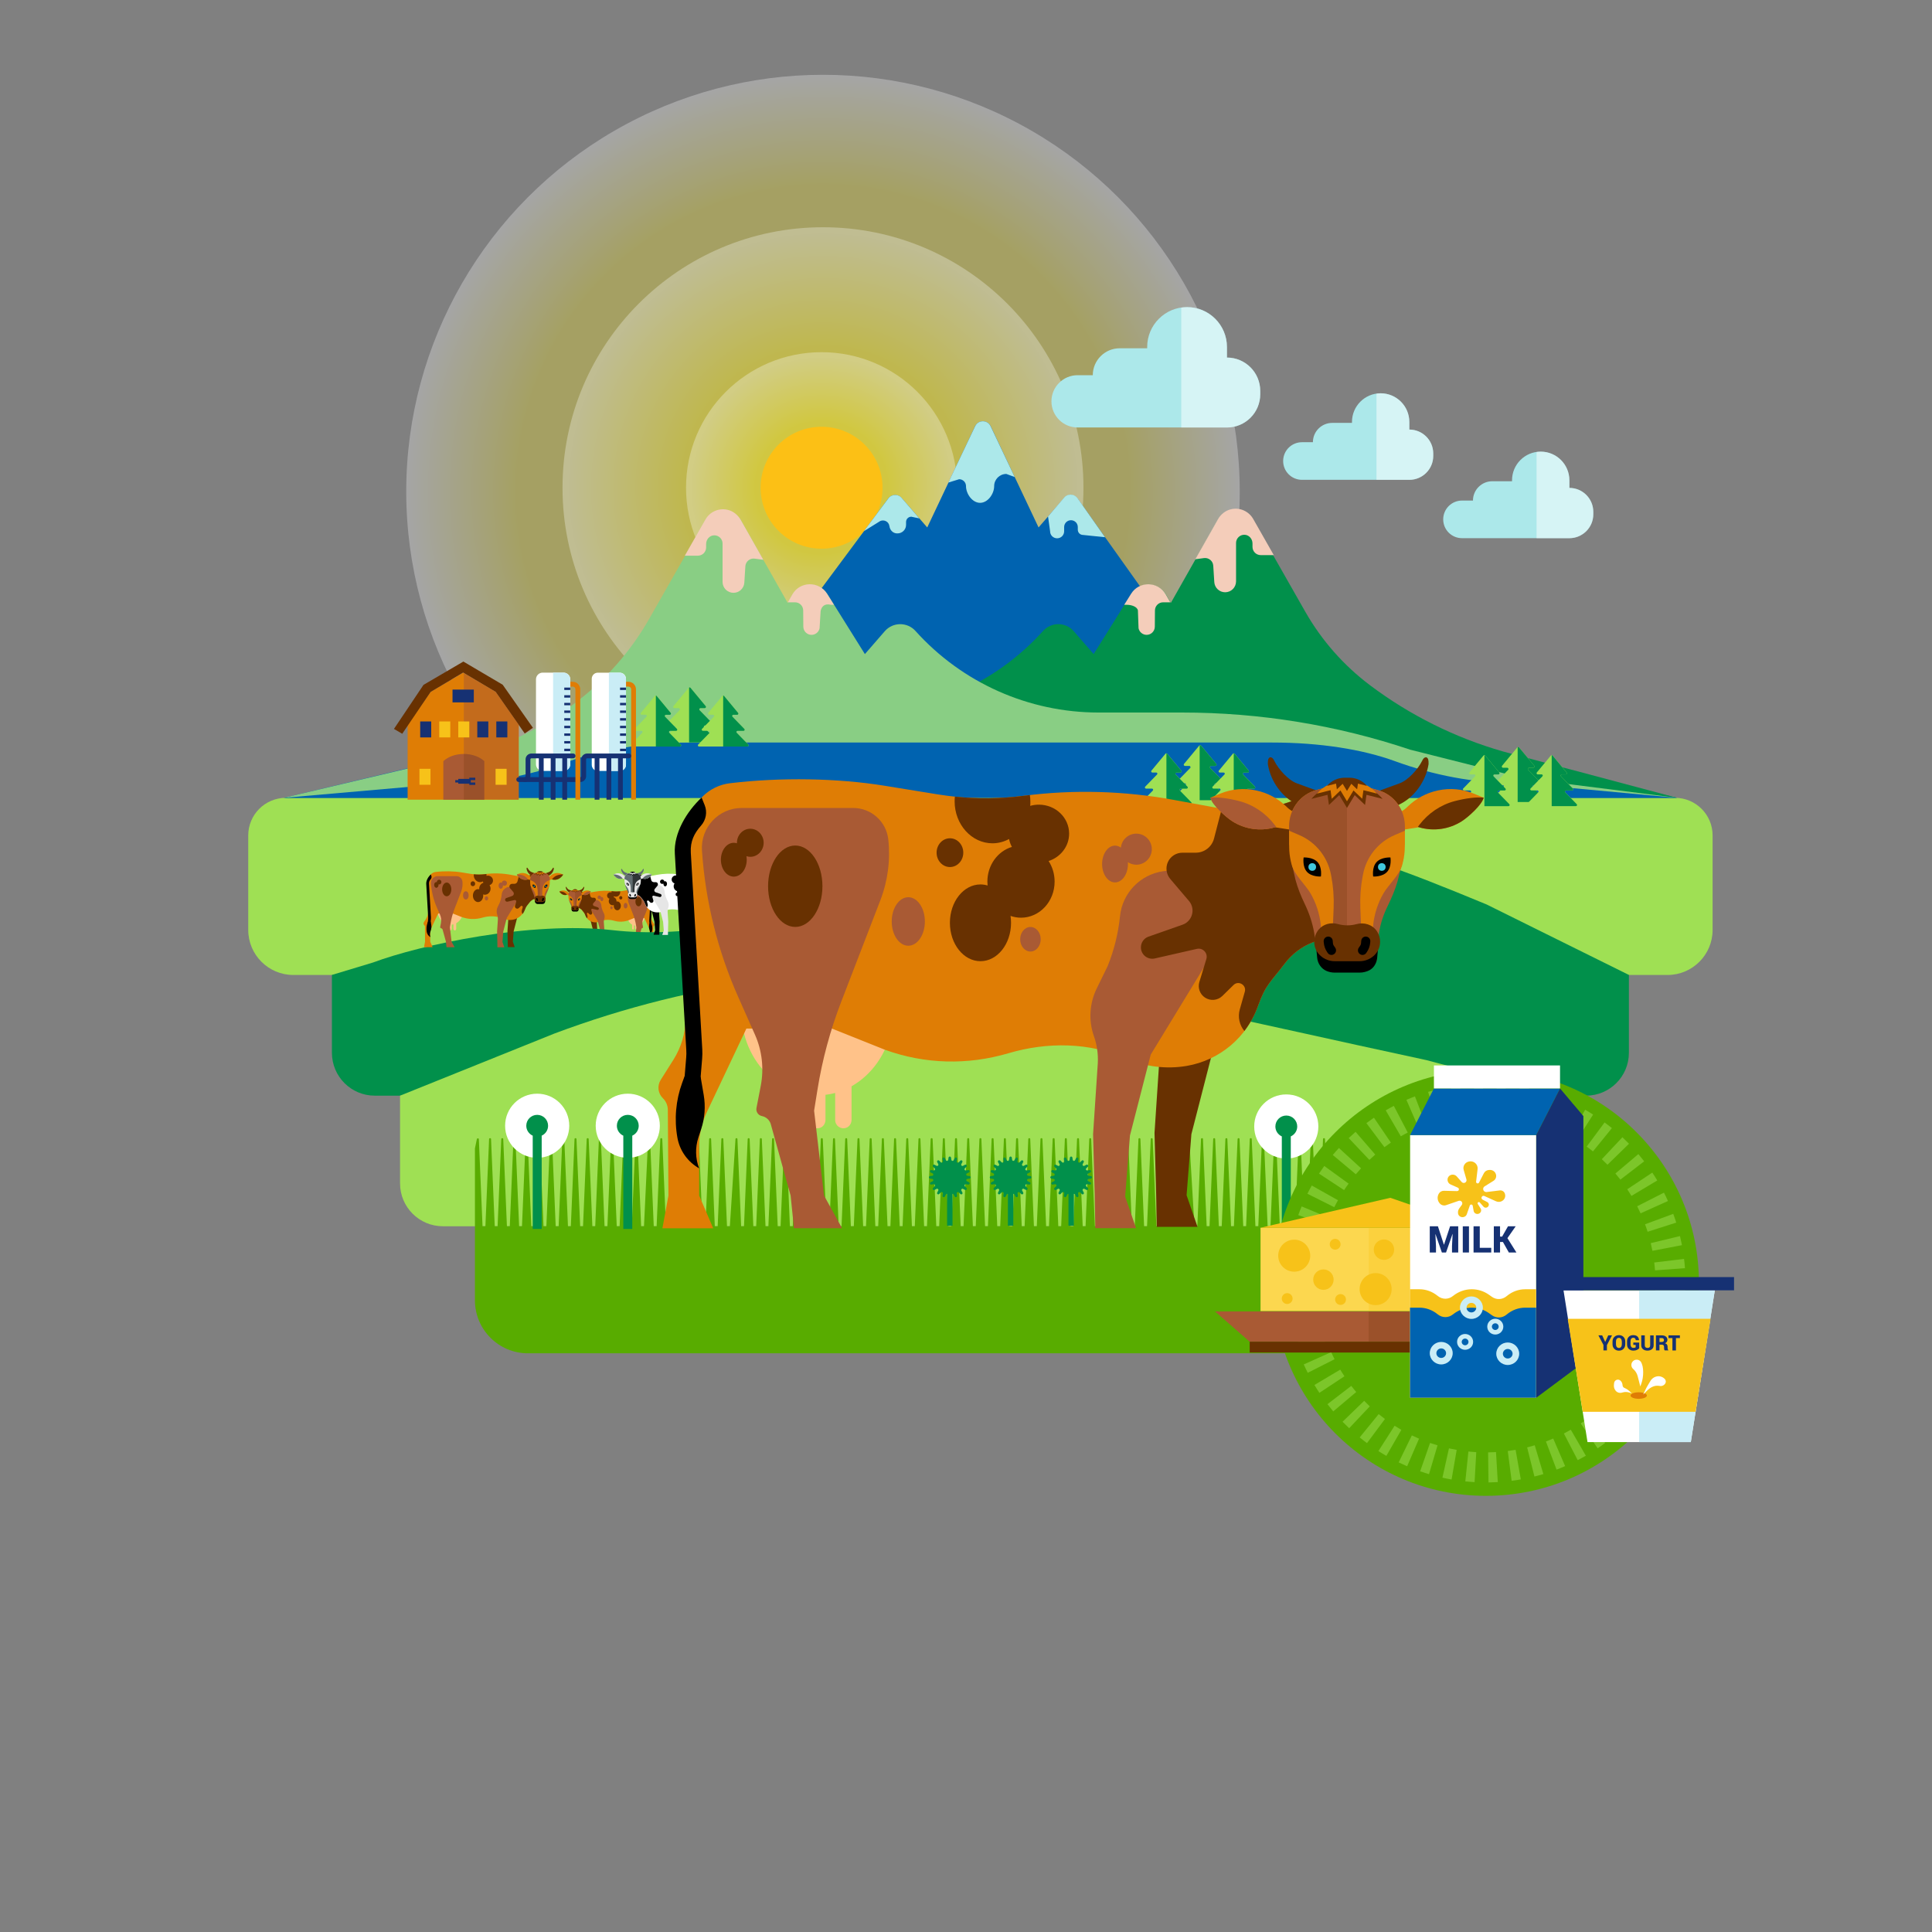 <?xml version="1.0" encoding="utf-8"?>
<!-- Generator: Adobe Illustrator 19.0.0, SVG Export Plug-In . SVG Version: 6.00 Build 0)  -->
<svg version="1.1" id="Ñëîé_1" xmlns="http://www.w3.org/2000/svg" xmlns:xlink="http://www.w3.org/1999/xlink" x="0px" y="0px"
	 viewBox="0 0 450 450" enable-background="new 0 0 450 450" xml:space="preserve">
<rect x="0" y="0" width="450" height="450" fill="#808080" stroke="none"/>
<g>
	<g>
		<radialGradient id="SVGID_1_" cx="191.691" cy="114.485" r="97.069" gradientUnits="userSpaceOnUse">
			<stop  offset="0.734" style="stop-color:#FCEE21"/>
			<stop  offset="1" style="stop-color:#FFFFFF"/>
		</radialGradient>
		<circle opacity="0.3" fill="url(#SVGID_1_)" cx="191.69" cy="114.49" r="97.07"/>
		<radialGradient id="SVGID_2_" cx="191.691" cy="113.596" r="60.665" gradientUnits="userSpaceOnUse">
			<stop  offset="0.541" style="stop-color:#FCEE21"/>
			<stop  offset="0.976" style="stop-color:#FFFFFF"/>
		</radialGradient>
		<circle opacity="0.3" fill="url(#SVGID_2_)" cx="191.69" cy="113.6" r="60.67"/>
		<path fill="#9FE054" d="M388.4,227.09H68.32c-5.8,0-10.5-4.7-10.5-10.5v-22c0-4.84,3.92-8.76,8.76-8.76h323.56
			c4.84,0,8.76,3.92,8.76,8.76v22C398.9,222.39,394.2,227.09,388.4,227.09z"/>
		<g>
			<path fill="#FFC289" d="M150.14,213.82h-3.99c0.13,0.68,0.53,1.24,1.08,1.55v0.9c0,0.1,0.06,0.19,0.15,0.21
				c0.15,0.05,0.29-0.06,0.29-0.21v-0.73c0.08,0.02,0.17,0.04,0.26,0.05v0.67c0,0.1,0.06,0.19,0.15,0.21
				c0.15,0.05,0.29-0.06,0.29-0.21v-0.68c0.09-0.01,0.17-0.03,0.26-0.05v0.72c0,0.1,0.06,0.19,0.15,0.21
				c0.15,0.05,0.29-0.06,0.29-0.21v-0.91C149.6,215.06,150.01,214.49,150.14,213.82z"/>
			<path fill="#683101" d="M137.22,209.56L137.22,209.56c-0.5-0.07-1,0.15-1.29,0.56l0,0c-0.33,0.47-0.35,1.09-0.05,1.58l1.69,2.77
				l0.56,2.17l0.13,1.64l-0.29,0.85h1.09l0.02-0.88l0.04-1.64l-0.13-1.9c-0.01-0.24,0.02-0.49,0.1-0.72l0,0
				c0.15-0.42,0.12-0.88-0.07-1.28l-0.29-0.59c-0.17-0.43-0.29-0.88-0.33-1.34l0,0C138.33,210.15,137.84,209.65,137.22,209.56z"/>
			<path fill="#DF7D05" d="M152.28,215.68L152.28,215.68c0.13-0.13,0.16-0.33,0.06-0.49l-0.34-0.54c-0.21-0.33-0.32-0.7-0.33-1.09
				l-0.04-1.56l-0.02-2.1c0.03-0.46,0.03-0.91-0.01-1.37v0v0c-0.01-0.07-0.01-0.14-0.02-0.22c-0.07-0.57-0.52-1.01-1.08-1.08
				c-1.36-0.16-2.89-0.14-4.15,0.07l-1.43,0.23c-0.75,0.12-1.51,0.13-2.27,0.04l-0.03,0c-1.34-0.17-2.7-0.13-4.02,0.11l-1.11,0.2
				c-0.91,0.17-1.85,0.01-2.65-0.45l-0.33,3.91l0.38,0.15c0.3,0.12,0.56,0.31,0.75,0.57c0.36,0.48,0.51,0.56,0.71,1.13
				c0.3,0.85,1.03,1.46,1.91,1.61c0.55,0.09,1.11,0.02,1.61-0.2c1-0.44,2.12-0.45,3.17-0.14c1.1,0.32,2.24,0.29,3.31-0.09l1.42-0.57
				h2.29l1.06,2.25c0.13,0.28,0.2,0.59,0.2,0.9v1.33l-0.38,0.88h1.36l-0.16-0.88l0.02-2.3C152.15,215.88,152.2,215.77,152.28,215.68
				z"/>
			<path fill="#A95A34" d="M138.87,209.6L138.87,209.6c-0.5-0.07-1,0.15-1.29,0.56l0,0c-0.33,0.47-0.35,1.09-0.05,1.58l1.69,2.77
				l0.56,2.17l0.13,1.64l-0.29,0.85h1.09l0.02-0.88l0.04-1.64l-0.13-1.9c-0.01-0.24,0.02-0.49,0.1-0.72l0,0
				c0.15-0.42,0.12-0.88-0.07-1.28l-0.29-0.59c-0.17-0.43-0.29-0.88-0.33-1.34l0,0C139.97,210.19,139.49,209.69,138.87,209.6z"/>
			<path fill="#A95A34" d="M146.24,208.75L146.24,208.75c-0.06,0.55,0.01,1.11,0.21,1.63l1.05,2.72c0.29,0.76,0.51,1.55,0.64,2.36
				l0.09,0.56l-0.27,2.27l-0.48,0.88h1.29l0.09-0.88l0.53-1.92c0.04-0.11,0.13-0.19,0.24-0.21l0,0c0.1-0.02,0.16-0.12,0.14-0.22
				l-0.11-0.6c-0.09-0.46-0.03-0.94,0.16-1.37l0.45-1.01c0.55-1.24,0.88-2.57,0.97-3.92l0,0c0.04-0.62-0.45-1.14-1.07-1.14h-2.98
				C146.7,207.91,146.29,208.27,146.24,208.75z"/>
			<g>
				<path d="M151.3,215.48l-0.07-0.85c-0.01-0.08-0.01-0.17,0-0.26l0.31-5.26c0.02-0.31-0.09-0.52-0.27-0.72
					c-0.13-0.15-0.17-0.36-0.1-0.55l0.08-0.2c0.4,0.37,0.75,0.95,0.72,1.5l-0.31,5.26c0,0.07,0,0.13,0,0.2l0.07,0.85L151.3,215.48z"
					/>
			</g>
			<ellipse fill="#683101" cx="148.73" cy="210.01" rx="0.73" ry="1.09"/>
			<path fill="#683101" d="M150.38,208.84c-0.03,0-0.06,0.01-0.08,0.01c0,0,0-0.01,0-0.01c0-0.21-0.16-0.38-0.36-0.38
				c-0.2,0-0.36,0.17-0.36,0.38c0,0.21,0.16,0.38,0.36,0.38c0.04,0,0.07-0.01,0.1-0.02c0,0.03-0.01,0.06-0.01,0.09
				c0,0.25,0.15,0.45,0.35,0.45s0.35-0.2,0.35-0.45C150.73,209.04,150.57,208.84,150.38,208.84z"/>
			<path fill="#A95A34" d="M140.17,208.92c-0.06,0-0.11,0.02-0.16,0.05c-0.02-0.21-0.2-0.38-0.41-0.38c-0.23,0-0.42,0.19-0.42,0.42
				c0,0.23,0.19,0.42,0.42,0.42c0.08,0,0.16-0.02,0.23-0.07c0,0.02,0,0.03,0,0.05c0,0.27,0.15,0.49,0.35,0.49s0.35-0.22,0.35-0.49
				C140.51,209.14,140.36,208.92,140.17,208.92z"/>
			<ellipse fill="#A95A34" cx="145.71" cy="210.95" rx="0.44" ry="0.65"/>
			<ellipse fill="#683101" cx="144.59" cy="209.11" rx="0.36" ry="0.39"/>
			<ellipse fill="#A95A34" cx="142.43" cy="211.43" rx="0.27" ry="0.33"/>
			<path fill="#683101" d="M136.83,213.3l-0.13-0.47c-0.05-0.18,0.17-0.31,0.3-0.18l0.3,0.29c0.13,0.12,0.32,0.14,0.47,0.04
				c0.14-0.09,0.2-0.26,0.15-0.42l-0.19-0.61c-0.05-0.16,0.09-0.31,0.25-0.27l1.14,0.26c0.19,0.04,0.36-0.11,0.36-0.3
				c0-0.13-0.08-0.24-0.2-0.29l-0.91-0.32c-0.15-0.05-0.25-0.19-0.27-0.34c-0.01-0.11,0.02-0.21,0.09-0.29l0.5-0.59
				c0.11-0.13,0.13-0.31,0.06-0.46c-0.07-0.15-0.22-0.25-0.39-0.25h-0.36c-0.23,0-0.43-0.16-0.49-0.38l-0.21-0.8
				c-0.85,0.12-1.72-0.05-2.47-0.48l-0.33,3.91l0.38,0.15c0.3,0.12,0.56,0.31,0.75,0.57c0.36,0.48,0.51,0.56,0.71,1.13
				c0.09,0.25,0.21,0.48,0.37,0.68C136.83,213.73,136.88,213.51,136.83,213.3z"/>
			<g>
				<path fill="#683101" d="M136.02,206.55c-0.06,0-0.09,0.04-0.12,0.1c-0.11,0.22-0.37,0.52-0.6,0.6l-0.54,0.2l0.16,0.56l0.4-0.2
					c0.36-0.19,0.68-0.59,0.75-1.07C136.07,206.63,136.07,206.58,136.02,206.55z"/>
				<path fill="#683101" d="M131.83,206.55c0.06,0,0.09,0.04,0.12,0.1c0.11,0.22,0.37,0.52,0.6,0.6l0.54,0.2l-0.16,0.56l-0.4-0.2
					c-0.36-0.19-0.68-0.59-0.75-1.07C131.77,206.63,131.77,206.58,131.83,206.55z"/>
				<g>
					<path fill="#DF7D05" d="M136.39,207.44L136.39,207.44c-0.31,0.07-0.59,0.21-0.81,0.43l0,0c-0.1,0.1-0.22,0.17-0.35,0.2
						l-0.18,0.05l0.11,0.42l0.72-0.11c0.39,0.11,0.81,0.05,1.15-0.17l0,0c0.17-0.11,0.53-0.43,0.58-0.63l0,0l-0.26-0.11
						C137.05,207.4,136.71,207.37,136.39,207.44z"/>
					<path fill="#A95A34" d="M135.89,208.36l-0.04,0.05l0.03,0.01c0.39,0.11,0.81,0.05,1.15-0.17l0,0c0.17-0.11,0.53-0.43,0.58-0.63
						c-0.19-0.02-0.49,0.02-0.77,0.09C136.46,207.82,136.13,208.05,135.89,208.36z"/>
				</g>
				<g>
					<path fill="#DF7D05" d="M131.52,207.44L131.52,207.44c0.31,0.07,0.59,0.21,0.81,0.43l0,0c0.1,0.1,0.22,0.17,0.35,0.2l0.18,0.05
						l-0.11,0.42l-0.72-0.11c-0.39,0.11-0.81,0.05-1.15-0.17l0,0c-0.17-0.11-0.53-0.43-0.58-0.63l0,0l0.26-0.11
						C130.86,207.4,131.19,207.37,131.52,207.44z"/>
					<path fill="#683101" d="M132.02,208.36l0.04,0.05l-0.03,0.01c-0.39,0.11-0.81,0.05-1.15-0.17l0,0
						c-0.17-0.11-0.53-0.43-0.58-0.63c0.19-0.02,0.49,0.02,0.77,0.09C131.44,207.82,131.78,208.05,132.02,208.36z"/>
				</g>
				<path fill="#A95A34" d="M132.44,209.24l0.16,0.64c0.06,0.22,0.16,0.44,0.26,0.64c0.11,0.23,0.2,0.47,0.24,0.74l0.07,0.75h1.57
					l0.1-0.76c0.05-0.26,0.13-0.52,0.25-0.76c0.1-0.21,0.19-0.43,0.26-0.66l0.13-0.59H132.44z"/>
				<path fill="#DF7D05" d="M134.23,207.32h-0.28h-0.28c-0.21,0.02-0.42,0.06-0.6,0.12c-0.41,0.14-0.67,0.53-0.67,0.96v0.46
					c0,0.06,0,0.13,0.01,0.19c0.01,0.13,0.03,0.26,0.07,0.38c0.07,0.27,0.36,0.52,0.5,0.76c0.15,0.26,0.25,0.55,0.28,0.86
					l-0.02,0.68h1.44l-0.02-0.68c0.03-0.31,0.13-0.61,0.28-0.86c0.14-0.23,0.43-0.49,0.5-0.76c0.03-0.12,0.06-0.25,0.07-0.38
					c0-0.06,0.01-0.13,0.01-0.19v-0.46c0-0.43-0.27-0.82-0.67-0.96C134.65,207.39,134.45,207.34,134.23,207.32z"/>
				<path fill="#A95A34" d="M134.37,209.74l0.01-0.05c0.09-0.47,0.41-0.87,0.85-1.06l0.27-0.12v-0.11c0-0.43-0.27-0.82-0.67-0.96
					c-0.18-0.06-0.39-0.1-0.6-0.12h-0.28h-0.28c-0.21,0.02-0.42,0.06-0.6,0.12c-0.41,0.14-0.67,0.53-0.67,0.96v0.11l0.27,0.12
					c0.44,0.19,0.76,0.59,0.85,1.06l0.01,0.05c0.05,0.28,0.07,0.56,0.06,0.85l-0.05,1.15h0.81l-0.05-1.15
					C134.3,210.3,134.32,210.02,134.37,209.74z"/>
				<g>
					<path d="M134.74,209.36c-0.13,0.14-0.09,0.38-0.09,0.38s0.25,0.01,0.37-0.13c0.13-0.14,0.09-0.38,0.09-0.38
						S134.87,209.22,134.74,209.36z"/>
					<circle fill="#40C7DD" cx="134.89" cy="209.49" r="0.1"/>
				</g>
				<g>
					<path d="M133.16,209.36c0.13,0.14,0.09,0.38,0.09,0.38s-0.25,0.01-0.37-0.13c-0.13-0.14-0.09-0.38-0.09-0.38
						S133.04,209.22,133.16,209.36z"/>
					<circle fill="#40C7DD" cx="133.02" cy="209.49" r="0.1"/>
				</g>
				<path opacity="0.2" fill="#683101" d="M134.31,210.58c-0.01-0.28,0.01-0.57,0.06-0.85l0.01-0.05c0.09-0.47,0.41-0.87,0.85-1.06
					l0.27-0.12v-0.11c0-0.43-0.27-0.82-0.67-0.96c-0.18-0.06-0.39-0.1-0.6-0.12h-0.28v4.41h0.4L134.31,210.58z"/>
				<path d="M133.61,212.32h0.67c0.07,0,0.15-0.01,0.21-0.04c0.15-0.06,0.24-0.2,0.26-0.36l0.02-0.23h-1.65l0.02,0.24
					c0.01,0.14,0.09,0.27,0.21,0.33C133.43,212.3,133.52,212.32,133.61,212.32z"/>
				<path fill="#683101" d="M134.2,211.02c-0.16,0.05-0.34,0.05-0.5,0c-0.2-0.06-0.43,0.01-0.55,0.19c-0.06,0.09-0.09,0.2-0.08,0.31
					c0.01,0.28,0.27,0.49,0.55,0.49h0.67c0.28,0,0.53-0.21,0.55-0.49c0.01-0.14-0.04-0.27-0.12-0.36
					C134.59,211.02,134.38,210.97,134.2,211.02z"/>
				<path d="M133.58,211.84L133.58,211.84c0.08-0.03,0.11-0.12,0.06-0.18l-0.04-0.06c-0.01-0.02-0.02-0.04-0.02-0.06l-0.01-0.07
					c-0.01-0.08-0.09-0.13-0.16-0.11l0,0c-0.05,0.02-0.09,0.07-0.08,0.12l0,0.03c0.01,0.09,0.04,0.18,0.09,0.26l0.01,0.02
					C133.47,211.84,133.53,211.86,133.58,211.84z"/>
				<path d="M134.33,211.84L134.33,211.84c-0.08-0.03-0.11-0.12-0.06-0.18l0.04-0.06c0.01-0.02,0.02-0.04,0.02-0.06l0.01-0.07
					c0.01-0.08,0.09-0.13,0.16-0.11l0,0c0.05,0.02,0.09,0.07,0.08,0.12l0,0.03c-0.01,0.09-0.04,0.18-0.09,0.26l-0.01,0.02
					C134.44,211.84,134.38,211.86,134.33,211.84z"/>
				<path fill="#683101" d="M134.91,207.66l-0.43-0.11l-0.04,0.27l-0.28-0.26l-0.21,0.34l-0.21-0.34l-0.28,0.26l-0.04-0.27
					l-0.43,0.11l0,0c0.21-0.25,0.51-0.39,0.83-0.39h0.24C134.39,207.28,134.7,207.42,134.91,207.66L134.91,207.66z"/>
				<path fill="#DF7D05" d="M134.76,207.52l-0.36-0.09l-0.03,0.23l-0.23-0.22l-0.17,0.29l-0.17-0.29l-0.23,0.22l-0.03-0.23
					l-0.36,0.09l0,0c0.18-0.21,0.43-0.33,0.71-0.33h0.2C134.33,207.2,134.58,207.32,134.76,207.52L134.76,207.52z"/>
				<path fill="#683101" d="M134.49,207.32l-0.24-0.06l-0.02,0.15l-0.16-0.15l-0.12,0.19l-0.12-0.19l-0.16,0.15l-0.02-0.15
					l-0.24,0.06l0,0c0.12-0.14,0.29-0.22,0.47-0.22h0.13C134.2,207.1,134.37,207.18,134.49,207.32L134.49,207.32z"/>
			</g>
			<path fill="#683101" d="M142.44,207.85c-0.07-0.02-0.15-0.03-0.23-0.03c-0.45,0-0.81,0.35-0.81,0.78c0,0.34,0.23,0.63,0.55,0.73
				c-0.1,0.16-0.16,0.35-0.16,0.55c0,0.53,0.4,0.97,0.9,0.97c0.1,0,0.19-0.02,0.28-0.05c-0.01,0.06-0.01,0.12-0.01,0.19
				c0,0.57,0.37,1.03,0.82,1.03c0.45,0,0.82-0.46,0.82-1.03c0-0.57-0.37-1.03-0.82-1.03c-0.07,0-0.13,0.01-0.19,0.03
				c0-0.03,0.01-0.07,0.01-0.1c0-0.44-0.28-0.82-0.66-0.93c0.04-0.07,0.06-0.14,0.08-0.21c0.13,0.07,0.28,0.11,0.44,0.11
				c0.56,0,1.01-0.5,1.01-1.12c0-0.04,0-0.08-0.01-0.13c-0.6,0.06-1.21,0.06-1.82-0.02l-0.03,0c-0.05-0.01-0.11-0.01-0.16-0.02
				c-0.01,0.05-0.01,0.11-0.01,0.17C142.43,207.77,142.44,207.81,142.44,207.85z"/>
			<path d="M151.27,215.11l-0.08,0.49c-0.05,0.3-0.03,0.62,0.07,0.91l0.07,0.23c0.09,0.27,0.08,0.56-0.02,0.83l0,0l0.06-0.04
				c0.28-0.18,0.47-0.46,0.53-0.79v0c0.09-0.49,0.04-1-0.13-1.47l-0.07-0.18L151.27,215.11z"/>
		</g>
		<path fill="#01904B" d="M87.29,255.2h282.13c5.51,0,9.98-4.47,9.98-9.98v-18.14l-33.11-16.4c-37.51-15.52-61.37-24.17-120.15-11.4
			c-7.46,1.62-50.46,21.12-83.41,17.38c-19.18-2.18-44.87,3.43-55.86,7.53l-9.56,2.89v18.14C77.32,250.74,81.78,255.2,87.29,255.2z"
			/>
		<path fill="#9FE054" d="M353.55,285.62H103.16c-5.51,0-9.98-4.47-9.98-9.98V255.2l35.9-14.45c32.88-12.35,68.21-17,103.13-13.18
			c30.9,3.38,55.65,9.84,100.02,19.35l31.31,8.28v20.44C363.53,281.15,359.07,285.62,353.55,285.62z"/>
		<g>
			<path fill="#FFC289" d="M101.98,212.77h5.86c-0.19,1-0.79,1.83-1.58,2.27v1.32c0,0.14-0.08,0.27-0.22,0.32
				c-0.22,0.07-0.43-0.09-0.43-0.31v-1.07c-0.12,0.03-0.25,0.06-0.38,0.07v0.99c0,0.14-0.08,0.27-0.22,0.32
				c-0.22,0.07-0.43-0.09-0.43-0.31v-1c-0.13-0.02-0.26-0.04-0.38-0.07v1.06c0,0.14-0.08,0.27-0.22,0.32
				c-0.22,0.07-0.43-0.09-0.43-0.31v-1.33C102.77,214.59,102.18,213.76,101.98,212.77z"/>
			<path fill="#683101" d="M120.97,206.51L120.97,206.51c0.74-0.1,1.47,0.22,1.9,0.83l0,0c0.49,0.69,0.52,1.6,0.08,2.32l-2.49,4.08
				l-0.82,3.19l-0.19,2.41l0.43,1.25h-1.6l-0.02-1.29l-0.06-2.41l0.19-2.8c0.02-0.36-0.03-0.72-0.15-1.06l0,0
				c-0.22-0.62-0.18-1.29,0.11-1.88l0.43-0.87c0.26-0.63,0.42-1.29,0.49-1.97l0,0C119.35,207.37,120.06,206.64,120.97,206.51z"/>
			<path fill="#DF7D05" d="M98.83,215.51L98.83,215.51c-0.2-0.19-0.23-0.49-0.09-0.72l0.5-0.79c0.3-0.48,0.47-1.03,0.48-1.6
				l0.06-2.29l0.03-3.09c-0.05-0.67-0.04-1.34,0.02-2.02v0v0c0.01-0.11,0.02-0.21,0.03-0.32c0.1-0.83,0.76-1.48,1.59-1.58
				c2-0.24,4.24-0.2,6.09,0.1l2.1,0.34c1.1,0.18,2.23,0.2,3.33,0.06l0.04-0.01c1.97-0.25,3.96-0.2,5.92,0.16l1.63,0.3
				c1.34,0.25,2.71,0.01,3.89-0.66l0.49,5.75l-0.56,0.22c-0.44,0.17-0.82,0.46-1.1,0.84c-0.53,0.7-0.75,0.82-1.05,1.66
				c-0.44,1.24-1.51,2.15-2.81,2.37c-0.8,0.14-1.63,0.03-2.37-0.29c-1.47-0.64-3.12-0.66-4.66-0.21c-1.61,0.47-3.3,0.43-4.87-0.14
				l-2.08-0.83h-3.37l-1.56,3.3c-0.2,0.41-0.3,0.86-0.3,1.32v1.95l0.55,1.29h-2l0.24-1.29l-0.02-3.38
				C99.02,215.8,98.96,215.63,98.83,215.51z"/>
			<path fill="#A95A34" d="M118.55,206.57L118.55,206.57c0.74-0.1,1.47,0.22,1.9,0.83l0,0c0.49,0.69,0.52,1.6,0.08,2.32l-2.49,4.08
				l-0.82,3.19l-0.19,2.41l0.43,1.25h-1.6l-0.02-1.29l-0.06-2.41l0.19-2.8c0.02-0.36-0.03-0.72-0.15-1.06l0,0
				c-0.22-0.62-0.18-1.29,0.11-1.88l0.43-0.87c0.26-0.63,0.42-1.29,0.49-1.97l0,0C116.93,207.43,117.64,206.7,118.55,206.57z"/>
			<path fill="#A95A34" d="M107.71,205.32L107.71,205.32c0.09,0.81-0.02,1.63-0.31,2.39l-1.54,4c-0.43,1.12-0.75,2.28-0.94,3.47
				l-0.13,0.82l0.39,3.34l0.71,1.29H104l-0.13-1.29l-0.78-2.82c-0.05-0.16-0.18-0.27-0.35-0.31l0,0c-0.15-0.03-0.24-0.17-0.21-0.32
				l0.17-0.88c0.13-0.68,0.05-1.38-0.23-2.01l-0.66-1.48c-0.81-1.82-1.29-3.78-1.43-5.77l0,0c-0.06-0.91,0.66-1.68,1.57-1.68h4.39
				C107.04,204.08,107.63,204.62,107.71,205.32z"/>
			<g>
				<path d="M100.27,215.21l0.1-1.25c0.01-0.12,0.01-0.25,0-0.38l-0.45-7.74c-0.03-0.45,0.14-0.76,0.4-1.06
					c0.2-0.22,0.25-0.53,0.14-0.81l-0.12-0.3c-0.59,0.55-1.1,1.4-1.06,2.21l0.45,7.74c0.01,0.1,0,0.19,0,0.29l-0.1,1.25
					L100.27,215.21z"/>
			</g>
			<ellipse fill="#683101" cx="104.05" cy="207.16" rx="1.07" ry="1.6"/>
			<path fill="#683101" d="M101.63,205.45c0.04,0,0.08,0.01,0.12,0.02c0-0.01,0-0.01,0-0.02c0-0.31,0.24-0.55,0.53-0.55
				c0.29,0,0.53,0.25,0.53,0.55c0,0.31-0.24,0.55-0.53,0.55c-0.05,0-0.1-0.01-0.15-0.03c0.01,0.04,0.01,0.09,0.01,0.14
				c0,0.37-0.23,0.67-0.51,0.67s-0.51-0.3-0.51-0.67C101.12,205.75,101.34,205.45,101.63,205.45z"/>
			<path fill="#A95A34" d="M116.64,205.56c0.08,0,0.16,0.03,0.23,0.08c0.03-0.31,0.29-0.55,0.61-0.55c0.34,0,0.61,0.27,0.61,0.61
				s-0.27,0.61-0.61,0.61c-0.12,0-0.24-0.04-0.33-0.1c0,0.02,0,0.05,0,0.07c0,0.4-0.23,0.72-0.51,0.72s-0.51-0.32-0.51-0.72
				C116.13,205.89,116.36,205.56,116.64,205.56z"/>
			<ellipse fill="#A95A34" cx="108.5" cy="208.55" rx="0.65" ry="0.96"/>
			<ellipse fill="#683101" cx="110.14" cy="205.84" rx="0.53" ry="0.57"/>
			<ellipse fill="#A95A34" cx="113.31" cy="209.25" rx="0.4" ry="0.48"/>
			<path fill="#683101" d="M121.55,212.02l0.2-0.7c0.07-0.26-0.25-0.46-0.45-0.26l-0.44,0.43c-0.18,0.18-0.47,0.21-0.68,0.07
				c-0.2-0.13-0.29-0.38-0.22-0.62l0.27-0.9c0.07-0.23-0.14-0.46-0.37-0.4l-1.67,0.38c-0.28,0.05-0.54-0.16-0.54-0.44
				c0-0.19,0.12-0.36,0.3-0.42l1.34-0.47c0.22-0.08,0.37-0.27,0.39-0.51c0.01-0.16-0.04-0.31-0.14-0.43l-0.74-0.86
				c-0.16-0.19-0.19-0.45-0.09-0.67c0.1-0.22,0.33-0.36,0.57-0.36h0.53c0.34,0,0.64-0.23,0.72-0.56l0.31-1.18
				c1.25,0.17,2.53-0.07,3.64-0.7l0.49,5.75l-0.56,0.22c-0.44,0.17-0.82,0.46-1.1,0.84c-0.53,0.7-0.75,0.82-1.05,1.66
				c-0.13,0.36-0.31,0.7-0.54,1C121.54,212.64,121.47,212.32,121.55,212.02z"/>
			<g>
				<path fill="#683101" d="M122.75,202.09c0.09,0,0.13,0.06,0.17,0.15c0.16,0.32,0.55,0.76,0.88,0.88l0.79,0.29l-0.24,0.82
					l-0.59-0.3c-0.54-0.27-1-0.87-1.11-1.57C122.66,202.21,122.66,202.13,122.75,202.09z"/>
				<path fill="#683101" d="M128.9,202.09c-0.09,0-0.13,0.06-0.17,0.15c-0.16,0.32-0.55,0.76-0.88,0.88l-0.79,0.29l0.24,0.82
					l0.59-0.3c0.54-0.27,1-0.87,1.11-1.57C128.99,202.21,128.98,202.13,128.9,202.09z"/>
				<g>
					<path fill="#DF7D05" d="M122.19,203.39l0.01,0c0.44,0.1,0.85,0.31,1.18,0.63l0,0c0.14,0.15,0.32,0.25,0.51,0.3l0.26,0.07
						l-0.16,0.62l-1.05-0.16c-0.57,0.17-1.19,0.08-1.69-0.24l0,0c-0.25-0.16-0.79-0.64-0.85-0.92l0,0l0.39-0.16
						C121.23,203.33,121.72,203.29,122.19,203.39z"/>
					<path fill="#A95A34" d="M122.93,204.75l0.06,0.07l-0.05,0.02c-0.57,0.17-1.19,0.08-1.69-0.24l0,0
						c-0.25-0.16-0.79-0.64-0.85-0.92c0.28-0.03,0.72,0.02,1.13,0.13C122.09,203.95,122.58,204.29,122.93,204.75z"/>
				</g>
				<g>
					<path fill="#DF7D05" d="M129.36,203.39l-0.01,0c-0.44,0.1-0.85,0.31-1.18,0.63l0,0c-0.14,0.15-0.32,0.25-0.51,0.3l-0.26,0.07
						l0.16,0.62l1.05-0.16c0.57,0.17,1.19,0.08,1.69-0.24l0,0c0.25-0.16,0.79-0.64,0.85-0.92l0,0l-0.39-0.16
						C130.32,203.33,129.83,203.29,129.36,203.39z"/>
					<path fill="#683101" d="M128.62,204.75l-0.06,0.07l0.05,0.02c0.57,0.17,1.19,0.08,1.69-0.24l0,0c0.25-0.16,0.79-0.64,0.85-0.92
						c-0.28-0.03-0.72,0.02-1.13,0.13C129.46,203.95,128.97,204.29,128.62,204.75z"/>
				</g>
				<path fill="#A95A34" d="M128,206.04l-0.24,0.94c-0.1,0.33-0.23,0.64-0.38,0.95c-0.17,0.34-0.29,0.69-0.35,1.08l-0.1,1.1h-2.31
					l-0.15-1.12c-0.07-0.38-0.19-0.76-0.36-1.12c-0.15-0.32-0.29-0.64-0.38-0.98l-0.19-0.86H128z"/>
				<path fill="#DF7D05" d="M125.37,203.22h0.41h0.41c0.31,0.03,0.61,0.09,0.88,0.18c0.6,0.2,0.99,0.77,0.99,1.41v0.67
					c0,0.09,0,0.19-0.01,0.28c-0.01,0.19-0.05,0.38-0.1,0.56c-0.11,0.4-0.53,0.77-0.74,1.11c-0.22,0.38-0.36,0.81-0.41,1.27l0.03,1
					h-2.12l0.03-1c-0.05-0.46-0.19-0.89-0.41-1.27c-0.2-0.34-0.63-0.72-0.74-1.11c-0.05-0.18-0.09-0.37-0.1-0.56
					c-0.01-0.09-0.01-0.19-0.01-0.28v-0.67c0-0.63,0.39-1.21,0.99-1.41C124.76,203.31,125.05,203.25,125.37,203.22z"/>
				<path fill="#A95A34" d="M125.16,206.77l-0.01-0.07c-0.13-0.69-0.6-1.28-1.25-1.55l-0.4-0.17v-0.17c0-0.63,0.39-1.21,0.99-1.41
					c0.27-0.09,0.57-0.15,0.88-0.18h0.41h0.41c0.31,0.03,0.61,0.09,0.88,0.18c0.6,0.2,0.99,0.77,0.99,1.41v0.17l-0.4,0.17
					c-0.65,0.28-1.12,0.86-1.25,1.55l-0.01,0.07c-0.08,0.41-0.11,0.83-0.09,1.24l0.07,1.69h-1.19l0.07-1.69
					C125.27,207.6,125.24,207.18,125.16,206.77z"/>
				<g>
					<path d="M124.62,206.22c0.19,0.21,0.13,0.56,0.13,0.56s-0.36,0.02-0.55-0.19c-0.19-0.21-0.13-0.56-0.13-0.56
						S124.43,206.01,124.62,206.22z"/>
					<circle fill="#40C7DD" cx="124.41" cy="206.41" r="0.15"/>
				</g>
				<g>
					<path d="M126.94,206.22c-0.19,0.21-0.13,0.56-0.13,0.56s0.36,0.02,0.55-0.19c0.19-0.21,0.13-0.56,0.13-0.56
						S127.12,206.01,126.94,206.22z"/>
					<circle fill="#40C7DD" cx="127.15" cy="206.41" r="0.15"/>
				</g>
				<path opacity="0.2" fill="#683101" d="M125.25,208.01c0.02-0.42-0.01-0.83-0.09-1.24l-0.01-0.07c-0.13-0.69-0.6-1.28-1.25-1.55
					l-0.4-0.17v-0.17c0-0.63,0.39-1.21,0.99-1.41c0.27-0.09,0.57-0.15,0.88-0.18h0.41v6.49h-0.59L125.25,208.01z"/>
				<path d="M126.27,210.57h-0.98c-0.11,0-0.22-0.02-0.31-0.06c-0.21-0.09-0.35-0.3-0.38-0.52l-0.03-0.34H127l-0.03,0.35
					c-0.02,0.2-0.13,0.4-0.31,0.49C126.54,210.53,126.41,210.57,126.27,210.57z"/>
				<path fill="#683101" d="M125.41,208.65c0.24,0.07,0.5,0.07,0.73,0c0.3-0.08,0.64,0.02,0.81,0.28c0.09,0.13,0.13,0.29,0.12,0.46
					c-0.02,0.41-0.39,0.72-0.8,0.72h-0.98c-0.41,0-0.78-0.31-0.8-0.72c-0.01-0.2,0.06-0.39,0.18-0.53
					C124.85,208.65,125.14,208.58,125.41,208.65z"/>
				<path d="M126.33,209.86L126.33,209.86c-0.11-0.04-0.15-0.17-0.09-0.27l0.06-0.08c0.02-0.03,0.03-0.06,0.03-0.09l0.01-0.1
					c0.01-0.12,0.13-0.2,0.24-0.16l0,0c0.08,0.03,0.12,0.1,0.12,0.18l0,0.04c-0.01,0.14-0.06,0.27-0.14,0.38l-0.02,0.03
					C126.49,209.86,126.4,209.89,126.33,209.86z"/>
				<path d="M125.22,209.86L125.22,209.86c0.11-0.04,0.15-0.17,0.09-0.27l-0.06-0.08c-0.02-0.03-0.03-0.06-0.03-0.09l-0.01-0.1
					c-0.01-0.12-0.13-0.2-0.24-0.16l0,0c-0.08,0.03-0.13,0.1-0.12,0.18l0,0.04c0.01,0.14,0.06,0.27,0.14,0.38l0.02,0.03
					C125.06,209.86,125.15,209.89,125.22,209.86z"/>
				<path fill="#683101" d="M124.38,203.72l0.63-0.16l0.06,0.4l0.41-0.39l0.3,0.5l0.3-0.5l0.41,0.39l0.06-0.4l0.63,0.16l0,0
					c-0.3-0.36-0.75-0.57-1.23-0.57h-0.35C125.13,203.15,124.68,203.36,124.38,203.72L124.38,203.72z"/>
				<path fill="#DF7D05" d="M124.59,203.52l0.54-0.13l0.05,0.34l0.34-0.33l0.26,0.43l0.26-0.43l0.34,0.33l0.05-0.34l0.54,0.13l0,0
					c-0.26-0.31-0.64-0.48-1.04-0.48h-0.29C125.23,203.03,124.85,203.21,124.59,203.52L124.59,203.52z"/>
				<path fill="#683101" d="M124.99,203.21l0.36-0.09l0.03,0.22l0.23-0.22l0.17,0.28l0.17-0.28l0.23,0.22l0.03-0.22l0.36,0.09l0,0
					c-0.17-0.2-0.42-0.32-0.69-0.32h-0.2C125.41,202.89,125.16,203.01,124.99,203.21L124.99,203.21z"/>
			</g>
			<path fill="#683101" d="M113.3,204c0.11-0.03,0.22-0.05,0.34-0.05c0.66,0,1.19,0.51,1.19,1.14c0,0.5-0.34,0.93-0.81,1.08
				c0.15,0.23,0.24,0.51,0.24,0.81c0,0.78-0.59,1.42-1.32,1.42c-0.14,0-0.28-0.03-0.41-0.07c0.01,0.09,0.02,0.18,0.02,0.27
				c0,0.83-0.54,1.51-1.2,1.51c-0.67,0-1.2-0.68-1.2-1.51c0-0.83,0.54-1.51,1.2-1.51c0.1,0,0.19,0.02,0.28,0.04
				c-0.01-0.05-0.01-0.1-0.01-0.15c0-0.65,0.41-1.2,0.97-1.37c-0.05-0.1-0.09-0.2-0.11-0.31c-0.2,0.11-0.42,0.17-0.65,0.17
				c-0.82,0-1.49-0.74-1.49-1.65c0-0.06,0-0.12,0.01-0.18c0.89,0.09,1.79,0.08,2.67-0.03l0.04-0.01c0.08-0.01,0.16-0.02,0.24-0.03
				c0.01,0.08,0.02,0.16,0.02,0.25C113.31,203.88,113.3,203.94,113.3,204z"/>
			<path d="M100.32,214.67l0.12,0.71c0.08,0.45,0.04,0.91-0.1,1.34l-0.11,0.34c-0.13,0.4-0.12,0.83,0.03,1.22l0,0l-0.08-0.05
				c-0.41-0.26-0.69-0.68-0.78-1.16v0c-0.13-0.72-0.06-1.47,0.19-2.16l0.1-0.26L100.32,214.67z"/>
		</g>
		<g>
			<path fill="#FFC289" d="M167.1,211.23h-4.86c0.16,0.83,0.65,1.52,1.31,1.89v1.1c0,0.12,0.07,0.23,0.18,0.26
				c0.18,0.06,0.35-0.08,0.35-0.25v-0.89c0.1,0.03,0.21,0.05,0.32,0.06v0.82c0,0.12,0.07,0.23,0.18,0.26
				c0.18,0.06,0.35-0.08,0.35-0.25v-0.83c0.11-0.01,0.21-0.03,0.32-0.06v0.88c0,0.12,0.07,0.23,0.18,0.26
				c0.18,0.06,0.35-0.08,0.35-0.25v-1.11C166.44,212.74,166.94,212.06,167.1,211.23z"/>
			<path d="M151.34,206.04L151.34,206.04c-0.61-0.08-1.22,0.18-1.58,0.69l0,0c-0.4,0.57-0.43,1.33-0.06,1.92l2.06,3.38l0.68,2.65
				l0.16,2l-0.36,1.03h1.33l0.02-1.07l0.05-2l-0.15-2.32c-0.02-0.3,0.03-0.6,0.13-0.88l0,0c0.18-0.51,0.15-1.07-0.09-1.56
				l-0.35-0.72c-0.21-0.52-0.35-1.07-0.41-1.64l0,0C152.69,206.75,152.1,206.14,151.34,206.04z"/>
			<path fill="#FFFFFF" d="M169.71,213.51L169.71,213.51c0.16-0.16,0.19-0.41,0.07-0.6l-0.42-0.66c-0.25-0.4-0.39-0.85-0.4-1.32
				l-0.05-1.9l-0.03-2.57c0.04-0.56,0.03-1.12-0.02-1.67v0l0,0c-0.01-0.09-0.02-0.18-0.03-0.26c-0.08-0.69-0.63-1.23-1.32-1.31
				c-1.66-0.2-3.52-0.17-5.06,0.08l-1.75,0.28c-0.92,0.15-1.85,0.16-2.77,0.05l-0.03,0c-1.63-0.21-3.29-0.16-4.91,0.14l-1.35,0.25
				c-1.11,0.2-2.25,0.01-3.23-0.55l-0.41,4.78l0.46,0.18c0.36,0.14,0.68,0.38,0.91,0.69c0.44,0.58,0.62,0.68,0.87,1.38
				c0.36,1.03,1.26,1.78,2.33,1.97c0.67,0.11,1.35,0.03,1.96-0.24c1.22-0.53,2.59-0.55,3.86-0.17c1.34,0.39,2.73,0.36,4.04-0.12
				l1.73-0.69h2.8l1.3,2.74c0.16,0.34,0.25,0.72,0.25,1.1v1.62l-0.46,1.07h1.66l-0.2-1.07l0.02-2.8
				C169.55,213.74,169.61,213.61,169.71,213.51z"/>
			<path fill="#E6E6E6" d="M153.35,206.09L153.35,206.09c-0.61-0.08-1.22,0.18-1.58,0.69l0,0c-0.4,0.57-0.43,1.33-0.06,1.92
				l2.06,3.38l0.68,2.65l0.16,2l-0.36,1.03h1.33l0.02-1.07l0.05-2l-0.15-2.32c-0.02-0.3,0.03-0.6,0.13-0.88l0,0
				c0.18-0.51,0.15-1.07-0.09-1.56l-0.35-0.72c-0.21-0.52-0.35-1.07-0.41-1.64l0,0C154.69,206.8,154.11,206.19,153.35,206.09z"/>
			<path fill="#E6E6E6" d="M162.34,205.05L162.34,205.05c-0.07,0.67,0.02,1.35,0.26,1.99l1.28,3.32c0.36,0.93,0.62,1.89,0.78,2.88
				l0.11,0.68l-0.32,2.77l-0.59,1.07h1.57l0.11-1.07l0.65-2.34c0.04-0.13,0.15-0.23,0.29-0.25l0,0c0.12-0.02,0.2-0.14,0.18-0.26
				l-0.14-0.73c-0.11-0.56-0.04-1.15,0.19-1.67l0.55-1.23c0.67-1.51,1.07-3.14,1.19-4.79l0,0c0.05-0.75-0.55-1.39-1.3-1.39h-3.64
				C162.9,204.02,162.41,204.46,162.34,205.05z"/>
			<g>
				<path d="M168.51,213.26l-0.09-1.04c-0.01-0.1-0.01-0.21,0-0.31l0.37-6.42c0.02-0.37-0.11-0.63-0.33-0.88
					c-0.16-0.18-0.21-0.44-0.12-0.67l0.1-0.25c0.49,0.46,0.91,1.16,0.88,1.83l-0.37,6.42c0,0.08,0,0.16,0,0.24l0.09,1.04
					L168.51,213.26z"/>
			</g>
			<ellipse cx="165.38" cy="206.58" rx="0.89" ry="1.33"/>
			<path d="M167.39,205.16c-0.04,0-0.07,0.01-0.1,0.02c0-0.01,0-0.01,0-0.02c0-0.25-0.2-0.46-0.44-0.46c-0.24,0-0.44,0.21-0.44,0.46
				s0.2,0.46,0.44,0.46c0.04,0,0.09-0.01,0.13-0.02c-0.01,0.04-0.01,0.08-0.01,0.12c0,0.31,0.19,0.55,0.42,0.55
				c0.23,0,0.42-0.25,0.42-0.55S167.63,205.16,167.39,205.16z"/>
			<path d="M154.93,205.25c-0.07,0-0.13,0.02-0.19,0.07c-0.02-0.26-0.24-0.46-0.5-0.46c-0.28,0-0.51,0.23-0.51,0.51
				s0.23,0.51,0.51,0.51c0.1,0,0.2-0.03,0.28-0.08c0,0.02,0,0.04,0,0.06c0,0.33,0.19,0.6,0.42,0.6c0.23,0,0.42-0.27,0.42-0.6
				S155.17,205.25,154.93,205.25z"/>
			<ellipse cx="161.69" cy="207.73" rx="0.54" ry="0.79"/>
			<ellipse cx="160.33" cy="205.48" rx="0.44" ry="0.47"/>
			<ellipse cx="157.7" cy="208.31" rx="0.33" ry="0.4"/>
			<path d="M150.86,210.6l-0.16-0.58c-0.06-0.22,0.21-0.38,0.37-0.22l0.36,0.36c0.15,0.15,0.39,0.17,0.57,0.05
				c0.17-0.11,0.24-0.32,0.18-0.51l-0.23-0.75c-0.06-0.19,0.11-0.38,0.31-0.33l1.38,0.31c0.23,0.05,0.44-0.13,0.44-0.36
				c0-0.16-0.1-0.3-0.25-0.35l-1.11-0.39c-0.18-0.06-0.31-0.23-0.32-0.42c-0.01-0.13,0.03-0.26,0.11-0.36l0.61-0.72
				c0.13-0.16,0.16-0.37,0.08-0.56c-0.09-0.18-0.27-0.3-0.47-0.3h-0.44c-0.28,0-0.53-0.19-0.6-0.46l-0.25-0.98
				c-1.04,0.14-2.1-0.06-3.02-0.58l-0.41,4.78l0.46,0.18c0.36,0.14,0.68,0.38,0.91,0.69c0.44,0.58,0.62,0.68,0.87,1.38
				c0.11,0.3,0.26,0.58,0.45,0.83C150.86,211.12,150.93,210.86,150.86,210.6z"/>
			<g>
				<path fill="#616D70" d="M149.87,202.36c-0.07,0-0.11,0.05-0.14,0.12c-0.13,0.26-0.46,0.63-0.73,0.73l-0.66,0.24l0.2,0.68
					l0.49-0.25c0.44-0.23,0.83-0.72,0.92-1.3C149.94,202.46,149.93,202.4,149.87,202.36z"/>
				<path fill="#616D70" d="M144.76,202.36c0.07,0,0.11,0.05,0.14,0.12c0.13,0.26,0.46,0.63,0.73,0.73l0.66,0.24l-0.2,0.68
					l-0.49-0.25c-0.44-0.23-0.83-0.72-0.92-1.3C144.68,202.46,144.69,202.4,144.76,202.36z"/>
				<g>
					<path fill="#E6E6E6" d="M150.33,203.45l-0.01,0c-0.37,0.08-0.71,0.26-0.98,0.52l0,0c-0.12,0.12-0.26,0.21-0.43,0.25l-0.22,0.06
						l0.14,0.51l0.87-0.14c0.47,0.14,0.99,0.07,1.4-0.2l0,0c0.2-0.13,0.65-0.53,0.71-0.77l0,0l-0.32-0.13
						C151.13,203.4,150.72,203.36,150.33,203.45z"/>
					<path fill="#616D70" d="M149.71,204.58l-0.05,0.06l0.04,0.01c0.47,0.14,0.99,0.07,1.4-0.2l0,0c0.2-0.13,0.65-0.53,0.71-0.77
						c-0.24-0.03-0.6,0.02-0.94,0.11C150.41,203.91,150,204.19,149.71,204.58z"/>
				</g>
				<g>
					<path fill="#E6E6E6" d="M144.38,203.45l0.01,0c0.37,0.08,0.71,0.26,0.98,0.52l0,0c0.12,0.12,0.26,0.21,0.43,0.25l0.22,0.06
						l-0.14,0.51l-0.87-0.14c-0.48,0.14-0.99,0.07-1.4-0.2l0,0c-0.2-0.13-0.65-0.53-0.71-0.77l0,0l0.32-0.13
						C143.58,203.4,143.98,203.36,144.38,203.45z"/>
					<path fill="#616D70" d="M144.99,204.58l0.05,0.06l-0.04,0.01c-0.48,0.14-0.99,0.07-1.4-0.2l0,0c-0.2-0.13-0.65-0.53-0.71-0.77
						c0.24-0.03,0.6,0.02,0.94,0.11C144.29,203.91,144.7,204.19,144.99,204.58z"/>
				</g>
				<path fill="#616D70" d="M145.5,205.65l0.2,0.78c0.08,0.27,0.19,0.53,0.31,0.79c0.14,0.28,0.24,0.58,0.29,0.9l0.08,0.91h1.92
					l0.12-0.93c0.06-0.32,0.16-0.63,0.3-0.93c0.13-0.26,0.24-0.53,0.31-0.81l0.16-0.71H145.5z"/>
				<path fill="#E6E6E6" d="M147.69,203.31h-0.34h-0.34c-0.26,0.02-0.51,0.08-0.73,0.15c-0.5,0.16-0.82,0.64-0.82,1.17v0.56
					c0,0.08,0,0.15,0.01,0.23c0.01,0.16,0.04,0.32,0.08,0.47c0.09,0.33,0.44,0.64,0.61,0.92c0.18,0.31,0.3,0.67,0.34,1.05
					l-0.02,0.83h1.76l-0.02-0.83c0.04-0.38,0.16-0.74,0.34-1.05c0.17-0.29,0.52-0.6,0.61-0.92c0.04-0.15,0.07-0.31,0.08-0.47
					c0-0.08,0.01-0.15,0.01-0.23v-0.56c0-0.52-0.32-1-0.82-1.17C148.2,203.38,147.95,203.33,147.69,203.31z"/>
				<path fill="#616D70" d="M147.86,206.25l0.01-0.06c0.11-0.58,0.5-1.06,1.04-1.29l0.33-0.14v-0.14c0-0.52-0.32-1-0.82-1.17
					c-0.23-0.07-0.47-0.13-0.73-0.15h-0.34h-0.34c-0.26,0.02-0.51,0.08-0.73,0.15c-0.5,0.16-0.82,0.64-0.82,1.17v0.14l0.33,0.14
					c0.54,0.23,0.93,0.71,1.04,1.29l0.01,0.06c0.06,0.34,0.09,0.69,0.08,1.03l-0.06,1.4h0.98l-0.06-1.4
					C147.77,206.94,147.8,206.59,147.86,206.25z"/>
				<g>
					<path d="M148.31,205.79c-0.16,0.17-0.11,0.47-0.11,0.47s0.3,0.02,0.46-0.15c0.16-0.17,0.11-0.47,0.11-0.47
						S148.47,205.62,148.31,205.79z"/>
					<circle fill="#FFFFFF" cx="148.49" cy="205.95" r="0.12"/>
				</g>
				<g>
					<path d="M146.39,205.79c0.16,0.17,0.11,0.47,0.11,0.47s-0.3,0.02-0.46-0.15c-0.16-0.17-0.11-0.47-0.11-0.47
						S146.23,205.62,146.39,205.79z"/>
					<circle fill="#FFFFFF" cx="146.21" cy="205.95" r="0.12"/>
				</g>
				<path opacity="0.5" d="M147.79,207.28c-0.01-0.35,0.01-0.69,0.08-1.03l0.01-0.06c0.11-0.58,0.5-1.06,1.04-1.29l0.33-0.14v-0.14
					c0-0.52-0.32-1-0.82-1.17c-0.23-0.07-0.47-0.13-0.73-0.15h-0.34v5.38h0.49L147.79,207.28z"/>
				<path d="M146.94,209.4h0.82c0.09,0,0.18-0.02,0.26-0.05c0.18-0.07,0.29-0.24,0.31-0.44l0.03-0.29h-2.01l0.03,0.29
					c0.02,0.17,0.11,0.33,0.26,0.41C146.72,209.37,146.83,209.4,146.94,209.4z"/>
				<path fill="#E6E6E6" d="M147.65,207.81c-0.2,0.06-0.41,0.06-0.61,0c-0.25-0.07-0.53,0.02-0.67,0.23
					c-0.07,0.11-0.11,0.24-0.1,0.38c0.02,0.34,0.32,0.6,0.67,0.6h0.82c0.34,0,0.65-0.26,0.67-0.6c0.01-0.17-0.05-0.32-0.15-0.44
					C148.12,207.81,147.88,207.75,147.65,207.81z"/>
				<path d="M146.89,208.82L146.89,208.82c0.09-0.03,0.13-0.14,0.07-0.23l-0.05-0.07c-0.02-0.02-0.02-0.05-0.03-0.07l-0.01-0.08
					c-0.01-0.1-0.11-0.16-0.2-0.13l0,0c-0.06,0.02-0.1,0.08-0.1,0.15l0,0.03c0.01,0.11,0.05,0.22,0.11,0.32l0.02,0.03
					C146.76,208.82,146.83,208.84,146.89,208.82z"/>
				<path d="M147.81,208.82L147.81,208.82c-0.09-0.03-0.13-0.14-0.07-0.23l0.05-0.07c0.02-0.02,0.02-0.05,0.03-0.07l0.01-0.08
					c0.01-0.1,0.11-0.16,0.2-0.13l0,0c0.06,0.02,0.1,0.08,0.1,0.15l0,0.03c-0.01,0.11-0.05,0.22-0.11,0.32l-0.02,0.03
					C147.94,208.82,147.87,208.84,147.81,208.82z"/>
				<path d="M148.51,203.72l-0.53-0.13l-0.05,0.33l-0.34-0.32l-0.25,0.42l-0.25-0.42l-0.34,0.32l-0.05-0.33l-0.53,0.13l0,0
					c0.25-0.3,0.63-0.47,1.02-0.47h0.29C147.89,203.25,148.26,203.42,148.51,203.72L148.51,203.72z"/>
				<path fill="#FFFFFF" d="M148.33,203.55l-0.44-0.11l-0.04,0.28l-0.29-0.27l-0.21,0.35l-0.21-0.35l-0.29,0.27l-0.04-0.28
					l-0.44,0.11l0,0c0.21-0.25,0.53-0.4,0.86-0.4h0.24C147.81,203.15,148.12,203.3,148.33,203.55L148.33,203.55z"/>
				<path d="M148,203.3l-0.3-0.07l-0.03,0.19l-0.19-0.18l-0.14,0.23l-0.14-0.23l-0.19,0.18l-0.03-0.19l-0.3,0.07l0,0
					c0.14-0.17,0.35-0.27,0.57-0.27h0.16C147.65,203.03,147.86,203.13,148,203.3L148,203.3z"/>
			</g>
			<path d="M157.71,203.95c-0.09-0.03-0.18-0.04-0.28-0.04c-0.55,0-0.99,0.42-0.99,0.95c0,0.42,0.28,0.77,0.67,0.9
				c-0.12,0.19-0.2,0.42-0.2,0.67c0,0.65,0.49,1.18,1.1,1.18c0.12,0,0.23-0.02,0.34-0.06c-0.01,0.07-0.02,0.15-0.02,0.23
				c0,0.69,0.45,1.25,1,1.25c0.55,0,1-0.56,1-1.25s-0.45-1.25-1-1.25c-0.08,0-0.16,0.01-0.23,0.04c0-0.04,0.01-0.08,0.01-0.13
				c0-0.54-0.34-0.99-0.8-1.13c0.04-0.08,0.08-0.17,0.09-0.26c0.16,0.09,0.35,0.14,0.54,0.14c0.68,0,1.24-0.61,1.24-1.37
				c0-0.05,0-0.1-0.01-0.15c-0.74,0.08-1.48,0.07-2.22-0.02l-0.03,0c-0.07-0.01-0.13-0.02-0.2-0.02c-0.01,0.07-0.02,0.14-0.02,0.21
				C157.7,203.85,157.7,203.9,157.71,203.95z"/>
			<path fill="#E6E6E6" d="M168.48,212.81l-0.1,0.59c-0.06,0.37-0.04,0.75,0.08,1.11l0.09,0.28c0.11,0.33,0.1,0.69-0.02,1.01l0,0
				l0.07-0.04c0.34-0.22,0.57-0.56,0.64-0.96l0,0c0.11-0.6,0.05-1.22-0.16-1.79l-0.08-0.22L168.48,212.81z"/>
		</g>
		<path fill="#58AC00" d="M346.3,285.61v-0.56l-0.75-19.77c-0.05-0.25-0.4-0.25-0.45,0l-0.86,20.33h-0.67l-0.86-20.33
			c-0.05-0.25-0.4-0.25-0.45,0l-0.86,20.33h-0.67l-0.86-20.33c-0.05-0.25-0.4-0.25-0.45,0l-0.86,20.33h-0.67l-0.86-20.33
			c-0.05-0.25-0.4-0.25-0.45,0l-0.86,20.33h-0.69l-0.86-20.33c-0.05-0.25-0.4-0.25-0.45,0l-0.86,20.33h-0.67l-0.86-20.33
			c-0.05-0.25-0.4-0.25-0.45,0l-0.86,20.33h-0.67l-0.86-20.33c-0.05-0.25-0.4-0.25-0.45,0l-0.86,20.33h-0.67l-0.86-20.33
			c-0.05-0.25-0.4-0.25-0.45,0l-0.86,20.33h-0.67l-0.86-20.33c-0.05-0.25-0.4-0.25-0.45,0l-0.86,20.33h-0.67l-0.86-20.33
			c-0.05-0.25-0.4-0.25-0.45,0l-0.86,20.33h-0.67l-0.86-20.33c-0.05-0.25-0.4-0.25-0.45,0l-0.86,20.33h-0.67l-0.86-20.33
			c-0.05-0.25-0.4-0.25-0.45,0l-0.86,20.33h-0.67l-0.86-20.33c-0.05-0.25-0.4-0.25-0.45,0l-0.86,20.33h-0.67l-0.86-20.33
			c-0.05-0.25-0.4-0.25-0.45,0l-0.86,20.33h-0.67l-0.86-20.33c-0.05-0.25-0.4-0.25-0.45,0l-0.86,20.33h-0.67l-0.86-20.33
			c-0.05-0.25-0.4-0.25-0.45,0l-0.86,20.33h-0.69l-0.86-20.33c-0.05-0.25-0.4-0.25-0.45,0l-0.86,20.33h-0.67l-0.86-20.33
			c-0.05-0.25-0.4-0.25-0.45,0l-0.86,20.33h-0.67l-0.86-20.33c-0.05-0.25-0.4-0.25-0.45,0l-0.86,20.33h-0.67l-0.86-20.33
			c-0.05-0.25-0.4-0.25-0.45,0l-0.86,20.33h-0.67l-0.86-20.33c-0.05-0.25-0.4-0.25-0.45,0l-0.86,20.33h-0.67l-0.86-20.33
			c-0.05-0.25-0.4-0.25-0.45,0l-0.86,20.33h-0.67l-0.86-20.33c-0.05-0.25-0.4-0.25-0.45,0l-0.86,20.33h-0.67l-0.86-20.33
			c-0.05-0.25-0.4-0.25-0.45,0l-0.86,20.33h-0.67L277,265.28c-0.05-0.25-0.4-0.25-0.45,0l-0.86,20.33h-0.67l-0.86-20.33
			c-0.05-0.25-0.4-0.25-0.45,0l-0.86,20.33h-0.67l-0.86-20.33c-0.05-0.25-0.4-0.25-0.45,0l-0.86,20.33h-0.67l-0.86-20.33
			c-0.05-0.25-0.4-0.25-0.45,0l-0.86,20.33h-0.69l-0.86-20.33c-0.05-0.25-0.4-0.25-0.45,0l-0.86,20.33h-0.67l-0.86-20.33
			c-0.05-0.25-0.4-0.25-0.45,0l-0.86,20.33h-0.67l-0.86-20.33c-0.05-0.25-0.4-0.25-0.45,0l-0.86,20.33h-0.67L257,265.28
			c-0.05-0.25-0.4-0.25-0.45,0l-0.86,20.33h-0.67l-0.86-20.33c-0.05-0.25-0.4-0.25-0.45,0l-0.86,20.33h-0.67l-0.86-20.33
			c-0.05-0.25-0.4-0.25-0.45,0l-0.86,20.33h-0.67l-0.86-20.33c-0.05-0.25-0.4-0.25-0.45,0l-0.86,20.33h-0.67l-0.86-20.33
			c-0.05-0.25-0.4-0.25-0.45,0l-0.86,20.33h-0.67l-0.86-20.33c-0.05-0.25-0.4-0.25-0.45,0l-0.86,20.33h-0.67l-0.86-20.33
			c-0.05-0.25-0.4-0.25-0.45,0l-0.86,20.33h-0.67l-0.86-20.33c-0.05-0.25-0.4-0.25-0.45,0l-0.86,20.33h-0.67l-0.86-20.33
			c-0.05-0.25-0.4-0.25-0.45,0l-0.86,20.33h-0.69l-0.86-20.33c-0.05-0.25-0.4-0.25-0.45,0l-0.86,20.33h-0.67l-0.86-20.33
			c-0.05-0.25-0.4-0.25-0.45,0l-0.86,20.33h-0.67l-0.86-20.33c-0.05-0.25-0.4-0.25-0.45,0l-0.86,20.33h-0.67l-0.86-20.33
			c-0.05-0.25-0.4-0.25-0.45,0l-0.86,20.33h-0.67l-0.86-20.33c-0.05-0.25-0.4-0.25-0.45,0l-0.86,20.33h-0.67l-0.86-20.33
			c-0.05-0.25-0.4-0.25-0.45,0l-0.86,20.33h-0.67l-0.86-20.33c-0.05-0.25-0.4-0.25-0.45,0l-0.86,20.33h-0.67l-0.86-20.33
			c-0.05-0.25-0.4-0.25-0.45,0l-0.86,20.33h-0.67l-0.86-20.33c-0.05-0.25-0.4-0.25-0.45,0l-0.86,20.33h-0.67l-0.86-20.33
			c-0.05-0.25-0.4-0.25-0.45,0l-0.86,20.33h-0.67l-0.86-20.33c-0.05-0.25-0.4-0.25-0.45,0l-0.86,20.33h-0.67l-0.86-20.33
			c-0.05-0.25-0.4-0.25-0.45,0l-0.86,20.33h-0.69l-0.86-20.33c-0.05-0.25-0.4-0.25-0.45,0l-0.86,20.33h-0.67l-0.86-20.33
			c-0.05-0.25-0.4-0.25-0.45,0l-0.86,20.33h-0.67l-0.86-20.33c-0.05-0.25-0.4-0.25-0.45,0l-0.86,20.33h-0.67l-0.86-20.33
			c-0.05-0.25-0.4-0.25-0.45,0l-0.86,20.33h-0.67l-0.86-20.33c-0.05-0.25-0.4-0.25-0.45,0l-0.86,20.33h-0.67l-0.86-20.33
			c-0.05-0.25-0.4-0.25-0.45,0l-0.86,20.33h-0.67l-0.86-20.33c-0.05-0.25-0.4-0.25-0.45,0l-0.86,20.33h-0.67l-0.86-20.33
			c-0.05-0.25-0.4-0.25-0.45,0l-0.86,20.33h-0.67l-0.86-20.33c-0.05-0.25-0.4-0.25-0.45,0l-0.86,20.33h-0.67l-0.86-20.33
			c-0.05-0.25-0.4-0.25-0.45,0L170,285.61h-0.67l-0.86-20.33c-0.05-0.25-0.4-0.25-0.45,0l-0.86,20.33h-0.67l-0.86-20.33
			c-0.05-0.25-0.4-0.25-0.45,0l-0.86,20.33h-0.69l-0.86-20.33c-0.05-0.25-0.4-0.25-0.45,0l-0.86,20.33h-0.67l-0.86-20.33
			c-0.05-0.25-0.4-0.25-0.45,0l-0.86,20.33h-0.67l-0.86-20.33c-0.05-0.25-0.4-0.25-0.45,0l-0.86,20.33h-0.67l-0.86-20.33
			c-0.05-0.25-0.4-0.25-0.45,0l-0.86,20.33h-0.67l-0.86-20.33c-0.05-0.25-0.4-0.25-0.45,0L150,285.61h-0.67l-0.86-20.33
			c-0.05-0.25-0.4-0.25-0.45,0l-0.86,20.33h-0.67l-0.86-20.33c-0.05-0.25-0.4-0.25-0.45,0l-0.86,20.33h-0.67l-0.86-20.33
			c-0.05-0.25-0.4-0.25-0.45,0l-0.86,20.33h-0.67l-0.86-20.33c-0.05-0.25-0.4-0.25-0.45,0l-0.86,20.33h-0.67l-0.86-20.33
			c-0.05-0.25-0.4-0.25-0.45,0l-0.86,20.33h-0.67l-0.86-20.33c-0.05-0.25-0.4-0.25-0.45,0l-0.86,20.33h-0.67l-0.86-20.33
			c-0.05-0.25-0.4-0.25-0.45,0l-0.86,20.33h-0.69l-0.86-20.33c-0.05-0.25-0.4-0.25-0.45,0l-0.86,20.33h-0.67l-0.86-20.33
			c-0.05-0.25-0.4-0.25-0.45,0l-0.86,20.33h-0.67l-0.86-20.33c-0.05-0.25-0.4-0.25-0.45,0l-0.86,20.33h-0.67l-0.86-20.33
			c-0.05-0.25-0.4-0.25-0.45,0l-0.86,20.33h-0.67l-0.86-20.33c-0.05-0.25-0.4-0.25-0.45,0l-0.86,20.33h-0.67l-0.86-20.33
			c-0.05-0.25-0.4-0.25-0.45,0l-0.86,20.33h-0.67l-0.86-20.33c-0.04-0.18-0.42-0.18-0.45,0l-0.46,2.21v35.37
			c0,6.82,5.53,12.35,12.35,12.35h211.17c6.82,0,12.35-5.53,12.35-12.35v-14.73V285.61z"/>
		<radialGradient id="SVGID_3_" cx="191.364" cy="113.596" r="31.569" gradientUnits="userSpaceOnUse">
			<stop  offset="0.488" style="stop-color:#FCEE21"/>
			<stop  offset="0.961" style="stop-color:#FFFFFF"/>
		</radialGradient>
		<circle opacity="0.3" fill="url(#SVGID_3_)" cx="191.36" cy="113.6" r="31.57"/>
		<circle fill="#FCC015" cx="191.36" cy="113.6" r="14.2"/>
		<path fill="#0063B0" d="M390.58,185.82H66.14l108.1-25.78l32.61-43.87c0.79-1.14,2.46-1.16,3.28-0.04l5.84,6.72l11.16-23.59
			c0.74-1.5,2.87-1.5,3.61,0l11.16,23.59l5.84-6.72c0.82-1.12,2.49-1.1,3.28,0.04l31.06,43.66L390.58,185.82z"/>
		<path fill="#01904B" d="M390.58,185.82l-40.47-10.78c-11.22-3.21-21.75-8.46-31.07-15.48h0c-6.11-4.61-11.22-10.42-15.01-17.07
			l-12.1-21.25c-1.02-1.84-3.15-2.84-5.29-2.34c-1.33,0.31-2.44,1.23-3.12,2.42l-10.81,19.11l-1.08-1.87
			c-1.8-3.13-6.27-3.21-8.19-0.15l-8.71,13.94l-4.63-5.33c-1.89-2.17-5.24-2.19-7.16-0.05c-10.87,12.08-26.36,18.99-42.62,18.99
			h-2.25L66.14,185.82H390.58z"/>
		<path fill="#89CE84" d="M355.12,181.34l-26.64-6.72c-17.13-5.74-35.07-8.66-53.13-8.66h-19.49c-16.26,0-31.76-6.91-42.63-19h0
			c-1.92-2.13-5.27-2.1-7.15,0.06l-4.63,5.33l-8.71-13.94c-1.91-3.06-6.39-2.97-8.19,0.15l-1.08,1.87l-10.81-19.11
			c-0.67-1.19-1.78-2.11-3.12-2.42c-2.14-0.5-4.27,0.5-5.29,2.34l-13.01,22.85c-3.83,6.73-8.85,12.72-14.8,17.67h0
			c-9.47,7.89-20.29,13.03-32.44,15.11l0,0l-37.87,8.95h324.44L355.12,181.34z"/>
		<path fill="#0063B0" d="M353.66,182.4h-0.79c-9.56,0-19.01-1.84-27.99-5.12c-7.52-2.75-17.56-4.33-28.58-4.33s-124.36,0-135.38,0
			c-11.02,0-21.06,1.68-28.58,4.44c-8.98,3.29-18.42,5.12-27.99,5.12h-0.35l-37.87,3.32h324.44L353.66,182.4z"/>
		<path fill="#ACE8EA" d="M207.17,122.55c0.1,0.93,0.85,1.69,1.78,1.69h0.09c1.11,0,2-0.89,2-1.99v-0.68c0-0.67,0.55-1.22,1.22-1.22
			l1.88,0.4l-4.03-4.66c-0.8-1.1-2.45-1.08-3.23,0.04l-5.67,7.6l3.81-2.37c0.91-0.41,2,0.15,2.13,1.14
			C207.17,122.52,207.17,122.53,207.17,122.55z"/>
		<path fill="#ACE8EA" d="M225,113.22c0,1.81,1.47,3.9,3.28,3.9s3.28-2.09,3.28-3.9c0-1.56,1.27-2.83,2.83-2.83l1.95,0.72
			l-5.63-11.88c-0.73-1.48-2.83-1.48-3.56,0l-6.26,13.17l2.51-0.78C224.29,111.62,225,112.34,225,113.22z"/>
		<path fill="#ACE8EA" d="M246.22,125.38c0.91,0,1.64-0.73,1.64-1.64v-0.98c0-0.88,0.71-1.59,1.59-1.59c0.88,0,1.59,0.71,1.59,1.59
			v0.62c0,0.67,0.54,1.22,1.22,1.22l5.12,0.53l-6.39-9.07c-0.78-1.12-2.43-1.14-3.23-0.04l-3.65,4.28l0.48,3.45
			C244.58,124.65,245.32,125.38,246.22,125.38z"/>
		<path fill="#F4CDBA" d="M164.47,127.51v-0.8c0-1.04,0.78-1.97,1.81-2.02c1.1-0.06,2.02,0.82,2.02,1.91v8.94
			c0,1.4,1.14,2.54,2.54,2.54l0,0c1.34,0,2.45-1.04,2.53-2.38l0.24-3.81c0.07-1.11,1.07-1.92,2.17-1.77l2.02,0.27l-5.24-9.26
			c-0.67-1.18-1.78-2.09-3.1-2.39c-2.1-0.48-4.18,0.51-5.18,2.31l-4.77,8.38h3.05C163.62,129.42,164.47,128.57,164.47,127.51z"/>
		<path fill="#F4CDBA" d="M187.08,142.18l0.03,3.79c0.01,1.05,0.86,1.9,1.91,1.9c0.91,0,1.7-0.65,1.88-1.54l0.24-4.02
			c0.18-0.9,0.82-1.85,2.41-1.44h0.69l-1.61-2.58c-1.88-3.01-6.3-2.93-8.07,0.15l-1.06,1.85h1.66
			C186.22,140.28,187.07,141.13,187.08,142.18z"/>
		<path fill="#F4CDBA" d="M291.73,127.38v-0.8c0-1.04-0.78-1.97-1.81-2.02c-1.1-0.06-2.02,0.82-2.02,1.91v8.94
			c0,1.4-1.14,2.54-2.54,2.54l0,0c-1.34,0-2.45-1.04-2.53-2.38l-0.24-3.81c-0.07-1.11-1.07-1.92-2.17-1.77l-2.02,0.27l5.24-9.26
			c0.67-1.18,1.78-2.09,3.1-2.39c2.1-0.48,4.18,0.51,5.18,2.31l4.77,8.38h-3.05C292.58,129.29,291.73,128.44,291.73,127.38z"/>
		<path fill="#F4CDBA" d="M269.01,142.18l-0.03,3.79c-0.01,1.05-0.86,1.9-1.91,1.9c-0.91,0-1.7-0.65-1.88-1.54l-0.15-4.16
			c-0.18-0.9-1.58-1.3-2.5-1.3h-0.69l1.61-2.58c1.88-3.01,6.3-2.93,8.07,0.15l1.06,1.85h-1.66
			C269.87,140.28,269.02,141.13,269.01,142.18z"/>
		<g>
			<path fill="#9FE054" d="M166.9,172.42l-2.88-2.95c-0.18-0.18-0.05-0.49,0.21-0.49h1.5c0.26,0,0.39-0.31,0.21-0.49l-2.98-3.06
				c-0.18-0.18-0.05-0.49,0.21-0.49h0.98c0.24,0,0.38-0.29,0.22-0.47l-3.53-4.25c-0.12-0.14-0.33-0.14-0.45,0l-3.53,4.25
				c-0.16,0.19-0.02,0.47,0.22,0.47h0.98c0.26,0,0.39,0.31,0.21,0.49l-2.98,3.06c-0.18,0.18-0.05,0.49,0.21,0.49h1.5
				c0.26,0,0.39,0.31,0.21,0.49l-2.88,2.95c-0.18,0.18-0.05,0.49,0.21,0.49h12.15C166.95,172.92,167.08,172.61,166.9,172.42z"/>
			<path fill="#9FE054" d="M158.57,173.42l-2.67-2.74c-0.17-0.17-0.05-0.46,0.19-0.46h1.39c0.24,0,0.36-0.28,0.19-0.45l-2.76-2.84
				c-0.17-0.17-0.04-0.45,0.19-0.45h0.91c0.23,0,0.35-0.26,0.21-0.44l-3.27-3.94c-0.11-0.13-0.31-0.13-0.41,0l-3.27,3.94
				c-0.14,0.17-0.02,0.44,0.21,0.44h0.91c0.24,0,0.36,0.28,0.19,0.45l-2.76,2.84c-0.16,0.17-0.04,0.45,0.19,0.45h1.39
				c0.24,0,0.36,0.29,0.19,0.46l-2.67,2.74c-0.17,0.17-0.05,0.45,0.19,0.45h11.26C158.61,173.88,158.73,173.59,158.57,173.42z"/>
			<path fill="#01904B" d="M158.57,173.42l-2.67-2.74c-0.17-0.17-0.05-0.45,0.19-0.45h1.39c0.24,0,0.36-0.28,0.19-0.45l-2.76-2.84
				c-0.17-0.17-0.04-0.45,0.19-0.45h0.91c0.23,0,0.35-0.26,0.21-0.44l-3.27-3.94c-0.05-0.06-0.12-0.09-0.19-0.09v11.87h5.61
				C158.61,173.88,158.73,173.59,158.57,173.42z"/>
			<path fill="#01904B" d="M166.9,172.42l-2.88-2.95c-0.18-0.18-0.05-0.49,0.21-0.49h1.5c0.26,0,0.39-0.31,0.21-0.49l-2.98-3.06
				c-0.18-0.18-0.05-0.49,0.21-0.49h0.98c0.24,0,0.38-0.29,0.22-0.47l-3.53-4.25c-0.09-0.11-0.23-0.13-0.34-0.08v12.78h6.2
				C166.95,172.92,167.08,172.61,166.9,172.42z"/>
			<path fill="#9FE054" d="M174.27,173.42l-2.67-2.74c-0.17-0.17-0.05-0.46,0.19-0.46h1.39c0.24,0,0.36-0.28,0.19-0.45l-2.76-2.84
				c-0.17-0.17-0.04-0.45,0.19-0.45h0.91c0.23,0,0.35-0.26,0.21-0.44l-3.27-3.94c-0.11-0.13-0.31-0.13-0.41,0l-3.27,3.94
				c-0.14,0.17-0.02,0.44,0.21,0.44h0.91c0.24,0,0.36,0.28,0.19,0.45l-2.76,2.84c-0.17,0.17-0.04,0.45,0.19,0.45h1.39
				c0.24,0,0.36,0.29,0.19,0.46l-2.67,2.74c-0.17,0.17-0.05,0.46,0.19,0.46h11.26C174.31,173.88,174.43,173.59,174.27,173.42z"/>
			<path fill="#01904B" d="M174.27,173.42l-2.67-2.74c-0.17-0.17-0.05-0.45,0.19-0.45h1.39c0.24,0,0.36-0.28,0.19-0.45l-2.76-2.84
				c-0.17-0.17-0.04-0.45,0.19-0.45h0.91c0.23,0,0.35-0.26,0.21-0.44l-3.27-3.94c-0.05-0.06-0.13-0.1-0.21-0.1v11.87h5.63
				C174.31,173.88,174.43,173.59,174.27,173.42z"/>
		</g>
		<g>
			<path fill="#9FE054" d="M359.89,186.31l-2.88-2.95c-0.18-0.18-0.05-0.49,0.21-0.49h1.5c0.26,0,0.39-0.31,0.21-0.49l-2.98-3.06
				c-0.18-0.18-0.05-0.49,0.21-0.49h0.98c0.24,0,0.38-0.29,0.22-0.47l-3.53-4.25c-0.12-0.14-0.33-0.14-0.44,0l-3.53,4.25
				c-0.16,0.19-0.02,0.47,0.22,0.47h0.98c0.26,0,0.39,0.31,0.21,0.49l-2.98,3.06c-0.18,0.18-0.05,0.49,0.21,0.49h1.5
				c0.26,0,0.39,0.31,0.21,0.49l-2.88,2.95c-0.18,0.18-0.05,0.49,0.21,0.49h12.15C359.93,186.8,360.06,186.49,359.89,186.31z"/>
			<path fill="#9FE054" d="M351.55,187.31l-2.67-2.74c-0.17-0.17-0.05-0.46,0.19-0.46h1.39c0.24,0,0.36-0.28,0.19-0.45l-2.76-2.84
				c-0.16-0.17-0.04-0.45,0.19-0.45H349c0.23,0,0.35-0.26,0.21-0.44l-3.27-3.94c-0.11-0.13-0.31-0.13-0.41,0l-3.27,3.94
				c-0.14,0.17-0.02,0.44,0.21,0.44h0.91c0.24,0,0.36,0.28,0.19,0.45l-2.76,2.84c-0.17,0.17-0.04,0.45,0.19,0.45h1.39
				c0.24,0,0.36,0.29,0.19,0.46l-2.67,2.74c-0.17,0.17-0.05,0.45,0.19,0.45h11.26C351.6,187.76,351.72,187.48,351.55,187.31z"/>
			<path fill="#01904B" d="M351.55,187.31l-2.67-2.74c-0.17-0.17-0.05-0.45,0.19-0.45h1.39c0.24,0,0.36-0.28,0.19-0.45l-2.76-2.84
				c-0.16-0.17-0.04-0.45,0.19-0.45H349c0.23,0,0.35-0.26,0.21-0.44l-3.27-3.94c-0.05-0.06-0.12-0.09-0.19-0.09v11.87h5.61
				C351.6,187.76,351.72,187.48,351.55,187.31z"/>
			<path fill="#01904B" d="M359.89,186.31l-2.88-2.95c-0.18-0.18-0.05-0.49,0.21-0.49h1.5c0.26,0,0.39-0.31,0.21-0.49l-2.98-3.06
				c-0.18-0.18-0.05-0.49,0.21-0.49h0.98c0.24,0,0.38-0.29,0.22-0.47l-3.53-4.25c-0.09-0.11-0.23-0.13-0.34-0.08v12.78h6.2
				C359.93,186.8,360.06,186.49,359.89,186.31z"/>
			<path fill="#9FE054" d="M367.25,187.31l-2.67-2.74c-0.17-0.17-0.05-0.46,0.19-0.46h1.39c0.24,0,0.36-0.28,0.19-0.45l-2.76-2.84
				c-0.17-0.17-0.04-0.45,0.19-0.45h0.91c0.23,0,0.35-0.26,0.21-0.44l-3.27-3.94c-0.11-0.13-0.31-0.13-0.41,0l-3.27,3.94
				c-0.14,0.17-0.02,0.44,0.21,0.44h0.91c0.24,0,0.36,0.28,0.19,0.45l-2.76,2.84c-0.17,0.17-0.04,0.45,0.19,0.45h1.39
				c0.24,0,0.36,0.29,0.19,0.46l-2.67,2.74c-0.17,0.17-0.05,0.46,0.19,0.46h11.26C367.3,187.76,367.42,187.48,367.25,187.31z"/>
			<path fill="#01904B" d="M367.25,187.31l-2.67-2.74c-0.17-0.17-0.05-0.45,0.19-0.45h1.39c0.24,0,0.36-0.28,0.19-0.45l-2.76-2.84
				c-0.17-0.17-0.04-0.45,0.19-0.45h0.91c0.23,0,0.35-0.26,0.21-0.44l-3.27-3.94c-0.05-0.06-0.13-0.1-0.21-0.1v11.87h5.63
				C367.3,187.76,367.42,187.48,367.25,187.31z"/>
		</g>
		<g>
			<path fill="#9FE054" d="M285.82,185.88l-2.88-2.95c-0.18-0.18-0.05-0.49,0.21-0.49h1.5c0.26,0,0.39-0.31,0.21-0.49l-2.98-3.06
				c-0.18-0.18-0.05-0.49,0.21-0.49h0.98c0.24,0,0.38-0.29,0.22-0.47l-3.53-4.25c-0.12-0.14-0.33-0.14-0.45,0l-3.53,4.25
				c-0.16,0.19-0.02,0.47,0.22,0.47H277c0.26,0,0.39,0.31,0.21,0.49l-2.98,3.06c-0.18,0.18-0.05,0.49,0.21,0.49h1.5
				c0.26,0,0.39,0.31,0.21,0.49l-2.88,2.95c-0.18,0.18-0.05,0.49,0.21,0.49h12.15C285.87,186.37,286,186.07,285.82,185.88z"/>
			<path fill="#9FE054" d="M277.49,186.88l-2.67-2.74c-0.17-0.17-0.05-0.46,0.19-0.46h1.39c0.24,0,0.36-0.28,0.19-0.45l-2.76-2.84
				c-0.17-0.17-0.04-0.45,0.19-0.45h0.91c0.23,0,0.35-0.26,0.21-0.44l-3.27-3.94c-0.11-0.13-0.31-0.13-0.41,0l-3.27,3.94
				c-0.14,0.17-0.02,0.44,0.21,0.44h0.91c0.24,0,0.36,0.28,0.19,0.45l-2.76,2.84c-0.16,0.17-0.04,0.45,0.19,0.45h1.39
				c0.24,0,0.36,0.29,0.19,0.46l-2.67,2.74c-0.17,0.17-0.05,0.45,0.19,0.45h11.26C277.53,187.34,277.65,187.05,277.49,186.88z"/>
			<path fill="#01904B" d="M277.49,186.88l-2.67-2.74c-0.17-0.17-0.05-0.45,0.19-0.45h1.39c0.24,0,0.36-0.28,0.19-0.45l-2.76-2.84
				c-0.17-0.17-0.04-0.45,0.19-0.45h0.91c0.23,0,0.35-0.26,0.21-0.44l-3.27-3.94c-0.05-0.06-0.12-0.09-0.19-0.09v11.87h5.61
				C277.53,187.34,277.65,187.05,277.49,186.88z"/>
			<path fill="#01904B" d="M285.82,185.88l-2.88-2.95c-0.18-0.18-0.05-0.49,0.21-0.49h1.5c0.26,0,0.39-0.31,0.21-0.49l-2.98-3.06
				c-0.18-0.18-0.05-0.49,0.21-0.49h0.98c0.24,0,0.38-0.29,0.22-0.47l-3.53-4.25c-0.09-0.11-0.23-0.13-0.34-0.08v12.78h6.2
				C285.87,186.37,286,186.07,285.82,185.88z"/>
			<path fill="#9FE054" d="M293.19,186.88l-2.67-2.74c-0.17-0.17-0.05-0.46,0.19-0.46h1.39c0.24,0,0.36-0.28,0.19-0.45l-2.76-2.84
				c-0.17-0.17-0.04-0.45,0.19-0.45h0.91c0.23,0,0.35-0.26,0.21-0.44l-3.27-3.94c-0.11-0.13-0.31-0.13-0.41,0l-3.27,3.94
				c-0.14,0.17-0.02,0.44,0.21,0.44h0.91c0.24,0,0.36,0.28,0.19,0.45l-2.76,2.84c-0.17,0.17-0.04,0.45,0.19,0.45h1.39
				c0.24,0,0.36,0.29,0.19,0.46l-2.67,2.74c-0.17,0.17-0.05,0.45,0.19,0.45H293C293.23,187.34,293.35,187.05,293.19,186.88z"/>
			<path fill="#01904B" d="M293.19,186.88l-2.67-2.74c-0.17-0.17-0.05-0.45,0.19-0.45h1.39c0.24,0,0.36-0.28,0.19-0.45l-2.76-2.84
				c-0.17-0.17-0.04-0.45,0.19-0.45h0.91c0.23,0,0.35-0.26,0.21-0.44l-3.27-3.94c-0.05-0.06-0.13-0.1-0.21-0.1v11.87H293
				C293.23,187.34,293.35,187.05,293.19,186.88z"/>
		</g>
		<g>
			<path fill="#FFC289" d="M173.04,239.56h34.66c-1.15,5.89-4.65,10.8-9.36,13.45v7.82c0,0.83-0.5,1.62-1.29,1.87
				c-1.31,0.41-2.52-0.56-2.52-1.81v-6.32c-0.74,0.2-1.49,0.34-2.26,0.43v5.83c0,0.83-0.5,1.62-1.29,1.87
				c-1.31,0.41-2.52-0.56-2.52-1.81V255c-0.77-0.09-1.52-0.24-2.26-0.43v6.26c0,0.83-0.5,1.62-1.29,1.87
				c-1.31,0.41-2.52-0.56-2.52-1.81v-7.88C177.69,250.36,174.18,245.45,173.04,239.56z"/>
			<path fill="#683101" d="M285.34,202.58L285.34,202.58c4.37-0.59,8.71,1.29,11.25,4.9l0,0c2.87,4.07,3.05,9.45,0.46,13.7
				l-14.71,24.12l-4.84,18.86l-1.12,14.23l2.54,7.36h-9.49l-0.14-7.62l-0.38-14.26l1.1-16.56c0.11-2.13-0.19-4.26-0.9-6.27v0
				c-1.29-3.64-1.05-7.65,0.65-11.13l2.52-5.15c1.52-3.73,2.49-7.66,2.9-11.66l0,0C275.73,207.66,279.93,203.31,285.34,202.58z"/>
			<path fill="#DF7D05" d="M154.4,255.8L154.4,255.8c-1.16-1.13-1.37-2.91-0.51-4.27l2.96-4.69c1.78-2.83,2.77-6.09,2.87-9.44
				l0.37-13.52l0.19-18.28c-0.28-3.96-0.24-7.95,0.12-11.93v0v0c0.06-0.63,0.12-1.25,0.2-1.88c0.58-4.92,4.51-8.77,9.42-9.36
				c11.82-1.42,25.1-1.19,36.04,0.59l12.45,2.02c6.52,1.06,13.17,1.17,19.72,0.34l0.24-0.03c11.64-1.49,23.44-1.16,34.99,0.97
				l9.62,1.77c7.9,1.46,16.05,0.07,23.03-3.91l2.91,34.03l-3.29,1.29c-2.58,1.01-4.83,2.73-6.5,4.94c-3.14,4.16-4.45,4.87-6.19,9.8
				c-2.58,7.35-8.95,12.72-16.63,14.03c-4.75,0.81-9.62,0.2-13.99-1.71c-8.68-3.8-18.46-3.92-27.54-1.24
				c-9.53,2.81-19.49,2.56-28.78-0.82l-12.33-4.93h-19.92l-9.24,19.52c-1.16,2.44-1.76,5.12-1.76,7.82v11.56l3.27,7.62h-11.83
				l1.4-7.62l-0.14-19.97C155.54,257.47,155.13,256.51,154.4,255.8z"/>
			<path fill="#A95A34" d="M271.03,202.91L271.03,202.91c4.37-0.59,8.71,1.29,11.25,4.9l0,0c2.87,4.07,3.05,9.45,0.46,13.7
				l-14.71,24.12l-4.84,18.85l-1.12,14.23l2.54,7.36h-9.49l-0.14-7.62l-0.38-14.26l1.1-16.56c0.11-2.13-0.19-4.26-0.9-6.27l0,0
				c-1.29-3.64-1.05-7.65,0.65-11.13l2.52-5.15c1.52-3.73,2.49-7.66,2.9-11.66l0,0C261.41,207.99,265.62,203.64,271.03,202.91z"/>
			<path fill="#A95A34" d="M206.9,195.53L206.9,195.53c0.52,4.8-0.11,9.65-1.85,14.16l-9.12,23.65c-2.55,6.62-4.41,13.49-5.53,20.5
				l-0.78,4.86l2.31,19.76l4.2,7.62h-11.2l-0.78-7.62l-4.64-16.7c-0.31-0.93-1.09-1.62-2.05-1.81l0,0
				c-0.86-0.17-1.43-1.01-1.26-1.88l1-5.19c0.77-4.01,0.3-8.17-1.36-11.9l-3.89-8.76c-4.8-10.79-7.66-22.34-8.45-34.12l0,0
				c-0.36-5.36,3.89-9.91,9.26-9.91h25.94C202.92,188.18,206.45,191.35,206.9,195.53z"/>
			<g>
				<path d="M162.93,254.02l0.61-7.42c0.06-0.74,0.07-1.49,0.03-2.23l-2.67-45.77c-0.15-2.65,0.81-4.52,2.38-6.29
					c1.16-1.31,1.51-3.16,0.85-4.78l-0.71-1.76c-3.49,3.25-6.52,8.29-6.24,13.05l2.67,45.77c0.03,0.57,0.03,1.14-0.02,1.71
					l-0.61,7.42L162.93,254.02z"/>
			</g>
			<ellipse fill="#683101" cx="185.23" cy="206.42" rx="6.33" ry="9.48"/>
			<path fill="#683101" d="M170.92,196.3c0.26,0,0.5,0.05,0.74,0.12c0-0.04-0.01-0.08-0.01-0.12c0-1.81,1.39-3.27,3.11-3.27
				c1.72,0,3.11,1.47,3.11,3.27s-1.39,3.27-3.11,3.27c-0.31,0-0.61-0.06-0.9-0.15c0.04,0.27,0.07,0.54,0.07,0.82
				c0,2.18-1.35,3.94-3.01,3.94c-1.66,0-3.01-1.76-3.01-3.94C167.91,198.06,169.26,196.3,170.92,196.3z"/>
			<path fill="#A95A34" d="M259.71,196.96c0.49,0,0.96,0.17,1.37,0.47c0.18-1.83,1.72-3.26,3.59-3.26c2,0,3.61,1.62,3.61,3.62
				c0,2-1.62,3.62-3.61,3.62c-0.73,0-1.4-0.22-1.97-0.59c0.01,0.14,0.02,0.29,0.02,0.43c0,2.37-1.35,4.28-3.01,4.28
				c-1.66,0-3.01-1.92-3.01-4.28C256.7,198.88,258.05,196.96,259.71,196.96z"/>
			<ellipse fill="#A95A34" cx="211.56" cy="214.63" rx="3.86" ry="5.65"/>
			<ellipse fill="#683101" cx="221.26" cy="198.6" rx="3.11" ry="3.35"/>
			<ellipse fill="#A95A34" cx="240.01" cy="218.77" rx="2.39" ry="2.86"/>
			<path fill="#683101" d="M288.77,235.11l1.17-4.12c0.44-1.56-1.47-2.7-2.63-1.56l-2.59,2.54c-1.09,1.07-2.78,1.23-4.05,0.39
				c-1.2-0.79-1.73-2.28-1.31-3.65l1.62-5.32c0.42-1.38-0.81-2.7-2.21-2.38l-9.87,2.25c-1.64,0.32-3.16-0.93-3.16-2.6
				c0-1.13,0.71-2.13,1.77-2.5l7.93-2.78c1.29-0.45,2.2-1.62,2.31-2.99c0.08-0.92-0.22-1.84-0.82-2.54l-4.35-5.12
				c-0.94-1.11-1.15-2.66-0.54-3.98c0.61-1.31,1.92-2.14,3.37-2.14h3.1c2.01,0,3.76-1.36,4.26-3.3l1.81-6.98
				c7.42,1.03,14.99-0.42,21.52-4.15l2.91,34.03l-3.29,1.29c-2.58,1.01-4.83,2.73-6.5,4.94c-3.14,4.16-4.45,4.87-6.19,9.8
				c-0.76,2.16-1.85,4.13-3.19,5.9C288.71,238.78,288.26,236.91,288.77,235.11z"/>
			<g>
				<path fill="#683101" d="M295.82,176.38c0.53,0,0.78,0.38,1.01,0.87c0.93,1.89,3.24,4.48,5.22,5.2l4.69,1.71l-1.42,4.85
					l-3.46-1.76c-3.16-1.61-5.91-5.16-6.55-9.27C295.3,177.09,295.34,176.62,295.82,176.38z"/>
				<path fill="#683101" d="M332.23,176.38c-0.53,0-0.78,0.38-1.01,0.87c-0.93,1.89-3.24,4.48-5.22,5.2l-4.69,1.71l1.42,4.85
					l3.46-1.76c3.16-1.61,5.91-5.16,6.55-9.27C332.75,177.09,332.71,176.62,332.23,176.38z"/>
				<g>
					<path fill="#DF7D05" d="M292.55,184.1l0.08,0.02c2.62,0.56,5.03,1.85,6.95,3.71l0,0c0.83,0.86,1.88,1.48,3.04,1.78l1.55,0.41
						l-0.97,3.64l-6.22-0.97c-3.39,1-7.04,0.47-10-1.44l0,0c-1.45-0.93-4.65-3.78-5.05-5.46l0,0l2.29-0.94
						C286.85,183.76,289.76,183.5,292.55,184.1z"/>
					<path fill="#A95A34" d="M296.91,192.15l0.33,0.44l-0.28,0.1c-3.39,1-7.04,0.47-10-1.44l0,0c-1.45-0.93-4.65-3.78-5.05-5.46
						c1.68-0.19,4.24,0.15,6.7,0.79C291.93,187.44,294.84,189.42,296.91,192.15z"/>
				</g>
				<g>
					<path fill="#DF7D05" d="M334.95,184.1l-0.08,0.02c-2.62,0.56-5.03,1.85-6.95,3.71l0,0c-0.83,0.86-1.88,1.48-3.04,1.78
						l-1.55,0.41l0.97,3.64l6.22-0.97c3.39,1,7.04,0.47,10-1.44l0,0c1.45-0.93,4.65-3.78,5.05-5.46l0,0l-2.29-0.94
						C340.64,183.76,337.74,183.5,334.95,184.1z"/>
					<path fill="#683101" d="M330.58,192.15l-0.33,0.44l0.28,0.1c3.39,1,7.04,0.47,10-1.44l0,0c1.45-0.93,4.65-3.78,5.05-5.46
						c-1.68-0.19-4.24,0.15-6.7,0.79C335.56,187.44,332.65,189.42,330.58,192.15z"/>
				</g>
				<path fill="#A95A34" d="M326.92,199.78l-1.43,5.58c-0.56,1.94-1.36,3.79-2.24,5.6c-0.99,2.02-1.72,4.1-2.06,6.42l-0.57,6.49
					h-13.65l-0.87-6.6c-0.4-2.26-1.14-4.52-2.15-6.62c-0.9-1.87-1.69-3.78-2.22-5.78l-1.15-5.09H326.92z"/>
				<path fill="#DF7D05" d="M311.32,183.1h2.42h2.42c1.85,0.17,3.61,0.54,5.22,1.08c3.54,1.17,5.85,4.58,5.85,8.31v3.98
					c0,0.55-0.02,1.1-0.05,1.65c-0.07,1.14-0.28,2.25-0.57,3.34c-0.64,2.34-3.15,4.55-4.35,6.58c-1.31,2.23-2.15,4.8-2.43,7.5
					l0.17,5.92h-12.52l0.17-5.92c-0.28-2.7-1.12-5.27-2.43-7.5c-1.2-2.03-3.71-4.25-4.35-6.58c-0.3-1.09-0.5-2.2-0.57-3.34
					c-0.03-0.55-0.05-1.1-0.05-1.65v-3.98c0-3.73,2.31-7.14,5.85-8.31C307.71,183.64,309.47,183.27,311.32,183.1z"/>
				<path fill="#A95A34" d="M310.09,204.09l-0.08-0.4c-0.78-4.1-3.55-7.55-7.38-9.19l-2.38-1.02v-0.99c0-3.73,2.31-7.14,5.85-8.31
					c1.61-0.53,3.36-0.9,5.22-1.08h2.42h2.42c1.85,0.17,3.61,0.54,5.22,1.08c3.54,1.17,5.85,4.58,5.85,8.31v0.99l-2.38,1.02
					c-3.84,1.64-6.61,5.09-7.38,9.19l-0.08,0.4c-0.46,2.42-0.64,4.89-0.54,7.36l0.4,10.01h-7.01l0.4-10.01
					C310.73,208.98,310.55,206.51,310.09,204.09z"/>
				<g>
					<path d="M306.89,200.82c1.11,1.22,0.77,3.34,0.77,3.34s-2.14,0.13-3.25-1.1c-1.11-1.23-0.77-3.34-0.77-3.34
						S305.78,199.59,306.89,200.82z"/>
					<circle fill="#40C7DD" cx="305.65" cy="201.94" r="0.89"/>
				</g>
				<g>
					<path d="M320.61,200.82c-1.11,1.22-0.77,3.34-0.77,3.34s2.14,0.13,3.25-1.1c1.11-1.23,0.77-3.34,0.77-3.34
						S321.72,199.59,320.61,200.82z"/>
					<circle fill="#40C7DD" cx="321.85" cy="201.94" r="0.89"/>
				</g>
				<path opacity="0.2" fill="#683101" d="M310.63,211.45c0.1-2.47-0.08-4.93-0.54-7.36l-0.08-0.4c-0.78-4.1-3.55-7.55-7.38-9.19
					l-2.38-1.02v-0.99c0-3.73,2.31-7.14,5.85-8.31c1.61-0.53,3.36-0.9,5.22-1.08h2.42v38.35h-3.51L310.63,211.45z"/>
				<path d="M316.69,226.54h-5.82c-0.65,0-1.28-0.13-1.86-0.37c-1.26-0.52-2.09-1.75-2.22-3.1l-0.19-2.03h14.36l-0.19,2.06
					c-0.11,1.2-0.76,2.34-1.83,2.9C318.26,226.34,317.49,226.54,316.69,226.54z"/>
				<path fill="#683101" d="M311.59,215.22c1.4,0.4,2.95,0.42,4.35,0.03c1.77-0.5,3.76,0.11,4.77,1.65
					c0.51,0.77,0.79,1.71,0.73,2.72c-0.13,2.43-2.31,4.26-4.75,4.26h-5.82c-2.44,0-4.62-1.82-4.75-4.26
					c-0.06-1.2,0.35-2.31,1.06-3.15C308.25,215.22,310.01,214.78,311.59,215.22z"/>
				<path d="M317,222.36L317,222.36c-0.66-0.23-0.92-1.03-0.52-1.61l0.34-0.49c0.11-0.16,0.17-0.34,0.19-0.53l0.05-0.6
					c0.05-0.7,0.75-1.16,1.41-0.92l0,0c0.45,0.16,0.74,0.6,0.7,1.08l-0.02,0.23c-0.06,0.81-0.34,1.59-0.8,2.26l-0.13,0.19
					C317.95,222.36,317.45,222.52,317,222.36z"/>
				<path d="M310.48,222.36L310.48,222.36c0.66-0.23,0.92-1.03,0.52-1.61l-0.34-0.49c-0.11-0.16-0.17-0.34-0.19-0.53l-0.05-0.6
					c-0.05-0.7-0.75-1.16-1.41-0.92l0,0c-0.45,0.16-0.74,0.6-0.7,1.08l0.02,0.23c0.06,0.81,0.34,1.59,0.8,2.26l0.13,0.19
					C309.53,222.36,310.03,222.52,310.48,222.36z"/>
				<path fill="#683101" d="M305.46,186.07l3.74-0.94l0.34,2.36l2.4-2.29l1.8,2.98l1.8-2.98l2.4,2.29l0.34-2.36l3.74,0.94l0,0
					c-1.8-2.14-4.45-3.37-7.25-3.37h-2.06C309.92,182.7,307.26,183.93,305.46,186.07L305.46,186.07z"/>
				<path fill="#DF7D05" d="M306.74,184.85l3.17-0.8l0.28,2l2.03-1.94l1.52,2.52l1.52-2.52l2.03,1.94l0.28-2l3.17,0.8l0,0
					c-1.52-1.81-3.77-2.85-6.13-2.85h-1.74C310.51,182,308.26,183.04,306.74,184.85L306.74,184.85z"/>
				<path fill="#683101" d="M309.09,183.05l2.1-0.53l0.19,1.33l1.35-1.29l1.01,1.67l1.01-1.67l1.35,1.29l0.19-1.33l2.1,0.53l0,0
					c-1.01-1.2-2.5-1.9-4.07-1.9h-1.16C311.59,181.16,310.1,181.85,309.09,183.05L309.09,183.05z"/>
			</g>
			<path fill="#683101" d="M239.95,187.7c0.64-0.18,1.32-0.28,2.02-0.28c3.9,0,7.05,3.02,7.05,6.75c0,2.96-2,5.48-4.78,6.38
				c0.88,1.36,1.4,3.01,1.4,4.8c0,4.64-3.51,8.4-7.83,8.4c-0.85,0-1.67-0.15-2.44-0.42c0.08,0.52,0.12,1.06,0.12,1.61
				c0,4.94-3.19,8.94-7.12,8.94c-3.93,0-7.12-4-7.12-8.94c0-4.94,3.19-8.94,7.12-8.94c0.57,0,1.13,0.09,1.66,0.25
				c-0.03-0.3-0.05-0.6-0.05-0.91c0-3.85,2.42-7.09,5.71-8.08c-0.31-0.57-0.54-1.19-0.66-1.84c-1.17,0.63-2.47,1-3.86,1
				c-4.87,0-8.82-4.38-8.82-9.78c0-0.37,0.02-0.73,0.06-1.09c5.25,0.55,10.56,0.5,15.81-0.17l0.24-0.03
				c0.47-0.06,0.95-0.11,1.42-0.17c0.06,0.48,0.11,0.96,0.11,1.46C240.01,187,239.99,187.35,239.95,187.7z"/>
			<path d="M163.19,250.83l0.72,4.22c0.45,2.65,0.25,5.37-0.59,7.92l-0.65,1.98c-0.77,2.35-0.71,4.88,0.17,7.19l0,0l-0.48-0.31
				c-2.42-1.54-4.08-4.02-4.58-6.85v0c-0.76-4.28-0.38-8.69,1.11-12.77l0.57-1.55L163.19,250.83z"/>
		</g>
		<g>
			<circle fill="#FFFFFF" cx="125.12" cy="262.21" r="7.47"/>
			<path fill="#01904B" d="M127.66,262.21c0-1.41-1.14-2.54-2.54-2.54c-1.41,0-2.54,1.14-2.54,2.54c0,1.03,0.62,1.91,1.5,2.31v21.73
				h2.09v-21.73C127.04,264.12,127.66,263.24,127.66,262.21z"/>
		</g>
		<g>
			<circle fill="#FFFFFF" cx="146.22" cy="262.21" r="7.47"/>
			<path fill="#01904B" d="M148.77,262.21c0-1.41-1.14-2.54-2.55-2.54c-1.41,0-2.54,1.14-2.54,2.54c0,1.03,0.62,1.91,1.5,2.31v21.73
				h2.09v-21.73C148.15,264.12,148.77,263.24,148.77,262.21z"/>
		</g>
		<g>
			<circle fill="#FFFFFF" cx="299.6" cy="262.38" r="7.47"/>
			<path fill="#01904B" d="M302.15,262.38c0-1.41-1.14-2.55-2.54-2.55c-1.41,0-2.55,1.14-2.55,2.55c0,1.03,0.62,1.91,1.5,2.31v21.73
				h2.09v-21.73C301.53,264.29,302.15,263.41,302.15,262.38z"/>
		</g>
		<g>
			<g>
				<path fill="#01904B" d="M225.82,274.51c0.33-0.05,0.33-0.52,0-0.57l-0.52-0.08c-0.28-0.04-0.34-0.42-0.09-0.54l0.47-0.24
					c0.3-0.15,0.15-0.6-0.18-0.54l-0.52,0.08c-0.28,0.05-0.45-0.29-0.25-0.49l0.38-0.37c0.23-0.23-0.04-0.61-0.34-0.46l-0.47,0.24
					c-0.25,0.13-0.52-0.14-0.39-0.39l0.24-0.47c0.15-0.29-0.23-0.57-0.46-0.34l-0.37,0.38c-0.2,0.2-0.54,0.03-0.49-0.25l0.08-0.52
					c0.05-0.33-0.39-0.47-0.54-0.18l-0.24,0.47c-0.13,0.25-0.5,0.19-0.54-0.09l-0.08-0.52c-0.05-0.33-0.52-0.33-0.57,0l-0.08,0.52
					c-0.04,0.28-0.42,0.34-0.54,0.09l-0.24-0.47c-0.15-0.3-0.6-0.15-0.54,0.18l0.08,0.52c0.05,0.28-0.29,0.45-0.49,0.25l-0.37-0.38
					c-0.23-0.23-0.61,0.04-0.46,0.34l0.24,0.47c0.13,0.25-0.14,0.52-0.39,0.39l-0.47-0.24c-0.29-0.15-0.57,0.23-0.34,0.46l0.38,0.37
					c0.2,0.2,0.03,0.54-0.25,0.49l-0.52-0.08c-0.33-0.05-0.47,0.39-0.18,0.54l0.47,0.24c0.25,0.13,0.19,0.5-0.09,0.54l-0.52,0.08
					c-0.33,0.05-0.33,0.52,0,0.57l0.52,0.08c0.28,0.04,0.34,0.42,0.09,0.54l-0.47,0.24c-0.3,0.15-0.15,0.6,0.18,0.54l0.52-0.08
					c0.28-0.05,0.45,0.29,0.25,0.49l-0.38,0.37c-0.23,0.23,0.04,0.61,0.34,0.46l0.47-0.24c0.25-0.13,0.52,0.14,0.39,0.39l-0.24,0.47
					c-0.15,0.29,0.23,0.57,0.46,0.34l0.37-0.38c0.2-0.2,0.54-0.03,0.49,0.25l-0.08,0.52c-0.05,0.33,0.39,0.47,0.54,0.18l0.24-0.47
					c0.06-0.12,0.17-0.15,0.28-0.14v7.41h1.26v-7.41c0.11-0.01,0.22,0.03,0.28,0.14l0.24,0.47c0.15,0.3,0.6,0.15,0.54-0.18
					l-0.08-0.52c-0.05-0.28,0.29-0.45,0.49-0.25l0.37,0.38c0.23,0.23,0.61-0.04,0.46-0.34l-0.24-0.47
					c-0.13-0.25,0.14-0.52,0.39-0.39l0.47,0.24c0.29,0.15,0.57-0.23,0.34-0.46l-0.38-0.37c-0.2-0.2-0.03-0.54,0.25-0.49l0.52,0.08
					c0.33,0.05,0.47-0.39,0.18-0.54l-0.47-0.24c-0.25-0.13-0.19-0.5,0.09-0.54L225.82,274.51z"/>
				<path fill="#01904B" d="M239.98,274.51c0.33-0.05,0.33-0.52,0-0.57l-0.52-0.08c-0.28-0.04-0.34-0.42-0.09-0.54l0.47-0.24
					c0.3-0.15,0.15-0.6-0.18-0.54l-0.52,0.08c-0.28,0.05-0.45-0.29-0.25-0.49l0.38-0.37c0.23-0.23-0.04-0.61-0.34-0.46l-0.47,0.24
					c-0.25,0.13-0.52-0.14-0.39-0.39l0.24-0.47c0.15-0.29-0.23-0.57-0.46-0.34l-0.37,0.38c-0.2,0.2-0.54,0.03-0.49-0.25l0.08-0.52
					c0.05-0.33-0.39-0.47-0.54-0.18l-0.24,0.47c-0.13,0.25-0.5,0.19-0.54-0.09l-0.08-0.52c-0.05-0.33-0.52-0.33-0.57,0l-0.08,0.52
					c-0.04,0.28-0.42,0.34-0.54,0.09l-0.24-0.47c-0.15-0.3-0.6-0.15-0.54,0.18l0.08,0.52c0.05,0.28-0.29,0.45-0.49,0.25l-0.37-0.38
					c-0.23-0.23-0.61,0.04-0.46,0.34l0.24,0.47c0.13,0.25-0.14,0.52-0.39,0.39l-0.47-0.24c-0.29-0.15-0.57,0.23-0.34,0.46l0.38,0.37
					c0.2,0.2,0.03,0.54-0.25,0.49l-0.52-0.08c-0.33-0.05-0.47,0.39-0.18,0.54l0.47,0.24c0.25,0.13,0.19,0.5-0.09,0.54l-0.52,0.08
					c-0.33,0.05-0.33,0.52,0,0.57l0.52,0.08c0.28,0.04,0.34,0.42,0.09,0.54l-0.47,0.24c-0.3,0.15-0.15,0.6,0.18,0.54l0.52-0.08
					c0.28-0.05,0.45,0.29,0.25,0.49l-0.38,0.37c-0.23,0.23,0.04,0.61,0.34,0.46l0.47-0.24c0.25-0.13,0.52,0.14,0.39,0.39l-0.24,0.47
					c-0.15,0.29,0.23,0.57,0.46,0.34l0.37-0.38c0.2-0.2,0.54-0.03,0.49,0.25l-0.08,0.52c-0.05,0.33,0.39,0.47,0.54,0.18l0.24-0.47
					c0.06-0.12,0.17-0.15,0.28-0.14v7.41h1.26v-7.41c0.11-0.01,0.22,0.03,0.28,0.14l0.24,0.47c0.15,0.3,0.6,0.15,0.54-0.18
					l-0.08-0.52c-0.04-0.28,0.29-0.45,0.49-0.25l0.37,0.38c0.23,0.23,0.61-0.04,0.46-0.34l-0.24-0.47
					c-0.13-0.25,0.14-0.52,0.39-0.39l0.47,0.24c0.29,0.15,0.57-0.23,0.34-0.46l-0.38-0.37c-0.2-0.2-0.03-0.54,0.25-0.49l0.52,0.08
					c0.33,0.05,0.47-0.39,0.18-0.54l-0.47-0.24c-0.25-0.13-0.19-0.5,0.09-0.54L239.98,274.51z"/>
				<path fill="#01904B" d="M254.09,274.51c0.33-0.05,0.33-0.52,0-0.57l-0.52-0.08c-0.28-0.04-0.34-0.42-0.09-0.54l0.47-0.24
					c0.3-0.15,0.15-0.6-0.18-0.54l-0.52,0.08c-0.28,0.05-0.45-0.29-0.25-0.49l0.38-0.37c0.23-0.23-0.04-0.61-0.34-0.46l-0.47,0.24
					c-0.25,0.13-0.52-0.14-0.39-0.39l0.24-0.47c0.15-0.29-0.23-0.57-0.46-0.34l-0.37,0.38c-0.2,0.2-0.54,0.03-0.49-0.25l0.08-0.52
					c0.05-0.33-0.39-0.47-0.54-0.18l-0.24,0.47c-0.13,0.25-0.5,0.19-0.54-0.09l-0.08-0.52c-0.05-0.33-0.52-0.33-0.57,0l-0.08,0.52
					c-0.04,0.28-0.42,0.34-0.54,0.09l-0.24-0.47c-0.15-0.3-0.6-0.15-0.54,0.18l0.08,0.52c0.05,0.28-0.29,0.45-0.49,0.25l-0.37-0.38
					c-0.23-0.23-0.61,0.04-0.46,0.34l0.24,0.47c0.13,0.25-0.14,0.52-0.39,0.39l-0.47-0.24c-0.29-0.15-0.57,0.23-0.34,0.46l0.38,0.37
					c0.2,0.2,0.03,0.54-0.25,0.49l-0.52-0.08c-0.33-0.05-0.47,0.39-0.18,0.54l0.47,0.24c0.25,0.13,0.19,0.5-0.09,0.54l-0.52,0.08
					c-0.33,0.05-0.33,0.52,0,0.57l0.52,0.08c0.28,0.04,0.34,0.42,0.09,0.54l-0.47,0.24c-0.3,0.15-0.15,0.6,0.18,0.54l0.52-0.08
					c0.28-0.05,0.45,0.29,0.25,0.49l-0.38,0.37c-0.23,0.23,0.04,0.61,0.34,0.46l0.47-0.24c0.25-0.13,0.52,0.14,0.39,0.39l-0.24,0.47
					c-0.15,0.29,0.23,0.57,0.46,0.34l0.37-0.38c0.2-0.2,0.54-0.03,0.49,0.25l-0.08,0.52c-0.05,0.33,0.39,0.47,0.54,0.18l0.24-0.47
					c0.06-0.12,0.17-0.15,0.28-0.14v7.41h1.26v-7.41c0.11-0.01,0.22,0.03,0.28,0.14l0.24,0.47c0.15,0.3,0.6,0.15,0.54-0.18
					l-0.08-0.52c-0.05-0.28,0.29-0.45,0.49-0.25l0.37,0.38c0.23,0.23,0.61-0.04,0.46-0.34l-0.24-0.47
					c-0.13-0.25,0.14-0.52,0.39-0.39l0.47,0.24c0.29,0.15,0.57-0.23,0.34-0.46l-0.38-0.37c-0.2-0.2-0.03-0.54,0.25-0.49l0.52,0.08
					c0.33,0.05,0.47-0.39,0.18-0.54l-0.47-0.24c-0.25-0.13-0.19-0.5,0.09-0.54L254.09,274.51z"/>
			</g>
		</g>
		<g>
			<path fill="#FFFFFF" d="M144.38,179.57h-5.13c-0.79,0-1.42-0.64-1.42-1.42v-20.05c0-0.79,0.64-1.42,1.42-1.42h5.13
				c0.79,0,1.42,0.64,1.42,1.42v20.05C145.81,178.93,145.17,179.57,144.38,179.57z"/>
			<g>
				<path fill="#DF7D05" d="M148.13,186.26h-1.12v-25.71c0-0.35-0.28-0.63-0.63-0.63h-0.57v-1.12h0.57c0.96,0,1.75,0.78,1.75,1.75
					V186.26z"/>
			</g>
			<path fill="#CAEDF6" d="M145.81,177.99v-19.74c0-0.87-0.71-1.58-1.58-1.58h-2.41v22.89h2.41
				C145.1,179.57,145.81,178.86,145.81,177.99z"/>
			<g>
				<path fill="#163173" d="M135.17,182.14h-12.94c-0.31,0-0.56-0.25-0.56-0.56s0.25-0.56,0.56-0.56h12.94
					c0.13,0,0.23-0.1,0.23-0.23v-3.93c0-0.75,0.61-1.35,1.35-1.35h9.72c0.31,0,0.56,0.25,0.56,0.56s-0.25,0.56-0.56,0.56h-9.72
					c-0.13,0-0.23,0.11-0.23,0.23v3.93C136.52,181.53,135.92,182.14,135.17,182.14z"/>
			</g>
			<g>
				<rect x="138.5" y="176.58" fill="#163173" width="1.12" height="9.68"/>
			</g>
			<g>
				<rect x="141.26" y="176.58" fill="#163173" width="1.12" height="9.68"/>
			</g>
			<g>
				<rect x="143.95" y="176.58" fill="#163173" width="1.12" height="9.68"/>
			</g>
			<rect x="144.42" y="160.15" fill="#163173" width="1.39" height="0.56"/>
			<rect x="144.42" y="161.93" fill="#163173" width="1.39" height="0.56"/>
			<rect x="144.42" y="163.71" fill="#163173" width="1.39" height="0.56"/>
			<rect x="144.42" y="165.49" fill="#163173" width="1.39" height="0.56"/>
			<rect x="144.42" y="167.27" fill="#163173" width="1.39" height="0.56"/>
			<rect x="144.42" y="169.05" fill="#163173" width="1.39" height="0.56"/>
			<rect x="144.42" y="170.83" fill="#163173" width="1.39" height="0.56"/>
			<rect x="144.42" y="172.61" fill="#163173" width="1.39" height="0.56"/>
			<rect x="144.42" y="174.39" fill="#163173" width="1.39" height="0.56"/>
		</g>
		<g>
			<polygon fill="#DF7D05" points="120.82,186.26 94.94,186.26 94.94,168.78 100.31,161.15 107.88,156.67 115.45,161.15 
				120.82,168.78 			"/>
			<path fill="#FFFFFF" d="M131.27,179.57h-4.87c-0.86,0-1.56-0.7-1.56-1.56v-19.78c0-0.86,0.7-1.56,1.56-1.56h4.87
				c0.86,0,1.56,0.7,1.56,1.56v19.78C132.82,178.87,132.13,179.57,131.27,179.57z"/>
			<g>
				<polygon fill="#683101" points="122.22,170.84 115.45,161.15 107.87,156.65 100.3,161.15 93.69,170.91 91.76,169.78 
					98.64,159.52 107.93,154.09 117.09,159.49 124.13,169.52 				"/>
			</g>
			<path fill="#A95A34" d="M108.03,175.61c-1.95,0-3.68,0.66-4.77,1.68v8.97h9.55v-8.97C111.71,176.27,109.98,175.61,108.03,175.61z
				"/>
			<polygon opacity="0.5" fill="#A95A34" points="120.82,168.78 115.45,161.15 107.88,156.67 108.03,156.57 108.03,186.16 
				120.82,186.26 			"/>
			<path opacity="0.2" fill="#683101" d="M112.8,177.29c-1.09-1.02-2.82-1.68-4.77-1.68v10.65h4.77V177.29z"/>
			<rect x="105.4" y="160.62" fill="#163173" width="4.96" height="2.98"/>
			<rect x="97.7" y="179.07" fill="#F7C219" width="2.57" height="3.72"/>
			<rect x="97.87" y="168.04" fill="#163173" width="2.57" height="3.72"/>
			<rect x="102.31" y="168.04" fill="#F7C219" width="2.57" height="3.72"/>
			<rect x="106.74" y="168.04" fill="#F7C219" width="2.57" height="3.72"/>
			<rect x="111.17" y="168.04" fill="#163173" width="2.57" height="3.72"/>
			<rect x="115.6" y="168.04" fill="#163173" width="2.57" height="3.72"/>
			<rect x="115.43" y="179.07" fill="#F7C219" width="2.57" height="3.72"/>
			<g>
				<path fill="#DF7D05" d="M135.15,186.26h-1.12v-25.71c0-0.35-0.28-0.63-0.63-0.63h-0.57v-1.12h0.57c0.96,0,1.75,0.78,1.75,1.75
					V186.26z"/>
			</g>
			<path fill="#CAEDF6" d="M132.82,177.99v-19.74c0-0.87-0.71-1.58-1.58-1.58h-2.41v22.89h2.41
				C132.12,179.57,132.82,178.86,132.82,177.99z"/>
			<g>
				<path fill="#163173" d="M122.19,182.14h-1.37c-0.31,0-0.56-0.25-0.56-0.56s0.25-0.56,0.56-0.56h1.37c0.13,0,0.23-0.1,0.23-0.23
					v-3.93c0-0.75,0.61-1.35,1.35-1.35h9.72c0.31,0,0.56,0.25,0.56,0.56s-0.25,0.56-0.56,0.56h-9.72c-0.13,0-0.23,0.11-0.23,0.23
					v3.93C123.54,181.53,122.93,182.14,122.19,182.14z"/>
			</g>
			<g>
				<rect x="125.51" y="176.58" fill="#163173" width="1.12" height="9.68"/>
			</g>
			<g>
				<rect x="128.27" y="176.58" fill="#163173" width="1.12" height="9.68"/>
			</g>
			<g>
				<rect x="106.74" y="181.42" fill="#163173" width="2.91" height="1.12"/>
			</g>
			<g>
				<rect x="130.97" y="176.58" fill="#163173" width="1.12" height="9.68"/>
			</g>
			<rect x="131.43" y="160.15" fill="#163173" width="1.39" height="0.56"/>
			<rect x="131.43" y="161.93" fill="#163173" width="1.39" height="0.56"/>
			<rect x="131.43" y="163.71" fill="#163173" width="1.39" height="0.56"/>
			<rect x="131.43" y="165.49" fill="#163173" width="1.39" height="0.56"/>
			<rect x="131.43" y="167.27" fill="#163173" width="1.39" height="0.56"/>
			<rect x="131.43" y="169.05" fill="#163173" width="1.39" height="0.56"/>
			<rect x="131.43" y="170.83" fill="#163173" width="1.39" height="0.56"/>
			<rect x="131.43" y="172.61" fill="#163173" width="1.39" height="0.56"/>
			<rect x="109.31" y="181.14" fill="#163173" width="1.39" height="0.56"/>
			<rect x="106.04" y="181.7" fill="#163173" width="1.39" height="0.56"/>
			<rect x="109.31" y="182.26" fill="#163173" width="1.39" height="0.56"/>
			<rect x="131.43" y="174.39" fill="#163173" width="1.39" height="0.56"/>
		</g>
		<g>
			<path fill="#ACE8EA" d="M285.78,83.28v-2.46c0-5.13-4.16-9.29-9.29-9.29h0c-5.13,0-9.29,4.16-9.29,9.29v0.3h-6.4
				c-3.46,0-6.27,2.81-6.27,6.27l0,0h-3.54c-3.36,0-6.09,2.73-6.09,6.09l0,0c0,3.36,2.73,6.09,6.09,6.09h34.8
				c4.28,0,7.75-3.47,7.75-7.75v-0.78C293.53,86.75,290.06,83.28,285.78,83.28L285.78,83.28z"/>
			<path opacity="0.5" fill="#FFFFFF" d="M293.53,91.82v-0.78c0-4.28-3.47-7.75-7.75-7.75v-2.46c0-5.13-4.16-9.29-9.29-9.29h0
				c-0.46,0-0.91,0.04-1.35,0.11l0,27.93h10.64C290.06,99.57,293.53,96.1,293.53,91.82z"/>
		</g>
		<g>
			<path fill="#ACE8EA" d="M328.26,100.05v-1.77c0-3.69-2.99-6.68-6.68-6.68l0,0c-3.69,0-6.68,2.99-6.68,6.68v0.22l-4.6,0
				c-2.49,0-4.5,2.02-4.5,4.5l0,0h-2.55c-2.42,0-4.38,1.96-4.38,4.38l0,0c0,2.42,1.96,4.38,4.38,4.38h25.01
				c3.08,0,5.57-2.49,5.57-5.57l0-0.56C333.83,102.55,331.34,100.05,328.26,100.05L328.26,100.05z"/>
			<path opacity="0.5" fill="#FFFFFF" d="M333.83,106.19l0-0.56c0-3.08-2.49-5.57-5.57-5.57v-1.77c0-3.69-2.99-6.68-6.68-6.68l0,0
				c-0.33,0-0.65,0.03-0.97,0.08l0,20.08h7.65C331.34,111.76,333.83,109.27,333.83,106.19z"/>
		</g>
		<g>
			<path fill="#ACE8EA" d="M365.54,113.64v-1.77c0-3.69-2.99-6.68-6.68-6.68h0c-3.69,0-6.68,2.99-6.68,6.68v0.22h-4.6
				c-2.49,0-4.5,2.02-4.5,4.5l0,0h-2.55c-2.42,0-4.38,1.96-4.38,4.38l0,0c0,2.42,1.96,4.38,4.38,4.38h25.01
				c3.08,0,5.57-2.49,5.57-5.57l0-0.56C371.11,116.14,368.61,113.64,365.54,113.64L365.54,113.64z"/>
			<path opacity="0.5" fill="#FFFFFF" d="M371.11,119.78l0-0.56c0-3.08-2.49-5.57-5.57-5.57v-1.77c0-3.69-2.99-6.68-6.68-6.68h0
				c-0.33,0-0.65,0.03-0.97,0.08v20.08h7.65C368.61,125.35,371.11,122.86,371.11,119.78z"/>
		</g>
		<g>
			<circle fill="#58AC00" cx="346.11" cy="298.81" r="49.6"/>
			<g opacity="0.5">
				<path fill="#9FE054" d="M346.7,345.29l-0.09-7c0.62-0.01,1.23-0.03,1.84-0.07l0.41,6.99
					C348.14,345.25,347.42,345.28,346.7,345.29z M343.46,345.22c-0.72-0.04-1.44-0.1-2.16-0.17l0.72-6.96
					c0.61,0.06,1.21,0.11,1.83,0.15L343.46,345.22z M352.09,344.91l-0.9-6.94c0.61-0.08,1.22-0.17,1.82-0.28l1.22,6.89
					C353.52,344.71,352.8,344.82,352.09,344.91z M338.1,344.6c-0.71-0.12-1.42-0.26-2.13-0.42l1.52-6.83
					c0.59,0.13,1.19,0.25,1.8,0.36L338.1,344.6z M357.4,343.91l-1.7-6.79c0.6-0.15,1.19-0.31,1.77-0.49l2.01,6.71
					C358.79,343.55,358.1,343.74,357.4,343.91z M332.84,343.37c-0.69-0.21-1.38-0.43-2.06-0.67l2.31-6.61
					c0.58,0.2,1.16,0.39,1.74,0.56L332.84,343.37z M362.55,342.3l-2.47-6.55c0.57-0.22,1.13-0.44,1.69-0.69l2.78,6.42
					C363.9,341.77,363.23,342.04,362.55,342.3z M327.75,341.52c-0.66-0.29-1.32-0.59-1.97-0.9l3.07-6.29
					c0.55,0.27,1.11,0.52,1.67,0.77L327.75,341.52z M367.48,340.1l-3.22-6.21c0.54-0.28,1.08-0.58,1.61-0.88l3.51,6.06
					C368.75,339.42,368.12,339.77,367.48,340.1z M322.91,339.1c-0.62-0.36-1.24-0.73-1.85-1.12l3.77-5.9
					c0.52,0.33,1.04,0.65,1.57,0.96L322.91,339.1z M372.12,337.34l-3.93-5.79c0.51-0.34,1.01-0.7,1.5-1.07l4.18,5.61
					C373.3,336.52,372.72,336.93,372.12,337.34z M318.4,336.13c-0.58-0.43-1.14-0.87-1.7-1.33l4.42-5.43
					c0.48,0.39,0.96,0.77,1.46,1.14L318.4,336.13z M376.41,334.06l-4.57-5.3c0.46-0.4,0.92-0.81,1.37-1.23l4.8,5.09
					C377.49,333.11,376.95,333.59,376.41,334.06z M314.25,332.66c-0.52-0.49-1.04-1-1.54-1.51l5.03-4.87
					c0.43,0.44,0.86,0.87,1.31,1.29L314.25,332.66z M380.29,330.31l-5.15-4.75c0.42-0.45,0.82-0.91,1.21-1.38l5.36,4.5
					C381.25,329.24,380.78,329.78,380.29,330.31z M310.54,328.74c-0.46-0.55-0.91-1.11-1.35-1.68l5.55-4.26
					c0.37,0.49,0.76,0.96,1.15,1.43L310.54,328.74z M383.71,326.13l-5.65-4.13c0.36-0.49,0.71-1,1.04-1.51l5.85,3.85
					C384.55,324.96,384.14,325.55,383.71,326.13z M307.31,324.42c-0.4-0.6-0.78-1.21-1.15-1.83l6.01-3.58
					c0.31,0.53,0.64,1.04,0.98,1.55L307.31,324.42z M386.63,321.58l-6.1-3.44c0.3-0.54,0.59-1.08,0.87-1.62l6.25,3.15
					C387.33,320.32,386.99,320.96,386.63,321.58z M304.6,319.75c-0.33-0.64-0.63-1.29-0.93-1.95l6.39-2.86
					c0.25,0.56,0.51,1.11,0.79,1.65L304.6,319.75z M389.01,316.72l-6.46-2.71c0.24-0.56,0.46-1.13,0.67-1.71l6.58,2.39
					C389.55,315.38,389.29,316.06,389.01,316.72z M302.45,314.8c-0.25-0.67-0.48-1.36-0.7-2.05l6.68-2.09
					c0.18,0.59,0.38,1.16,0.59,1.74L302.45,314.8z M390.8,311.62l-6.73-1.93c0.17-0.59,0.32-1.18,0.46-1.77l6.81,1.61
					C391.18,310.23,391,310.93,390.8,311.62z M300.89,309.62c-0.17-0.7-0.32-1.41-0.45-2.12l6.88-1.3c0.11,0.6,0.24,1.2,0.38,1.79
					L300.89,309.62z M391.98,306.35l-6.91-1.13c0.1-0.6,0.18-1.21,0.25-1.82l6.95,0.81C392.19,304.92,392.09,305.64,391.98,306.35z
					 M299.95,304.3c-0.08-0.71-0.15-1.43-0.2-2.15l6.98-0.5c0.04,0.62,0.1,1.23,0.17,1.83L299.95,304.3z M392.54,300.97l-6.99-0.32
					c0.03-0.61,0.04-1.22,0.04-1.84l0-0.19h7l0,0.13C392.59,299.54,392.57,300.26,392.54,300.97z M299.63,298.91v-0.09
					c0-0.69,0.01-1.38,0.05-2.06l6.99,0.31c-0.03,0.58-0.04,1.16-0.04,1.75L299.63,298.91z M385.48,295.89
					c-0.04-0.61-0.1-1.22-0.18-1.83l6.95-0.83c0.09,0.71,0.16,1.43,0.21,2.15L385.48,295.89z M306.88,294.31l-6.96-0.79
					c0.08-0.72,0.18-1.43,0.29-2.14l6.91,1.11C307.04,293.1,306.95,293.7,306.88,294.31z M384.88,291.34
					c-0.12-0.6-0.25-1.2-0.39-1.79l6.81-1.64c0.17,0.7,0.32,1.4,0.46,2.11L384.88,291.34z M307.66,289.79l-6.82-1.59
					c0.17-0.7,0.34-1.4,0.54-2.09l6.74,1.9C307.96,288.6,307.8,289.2,307.66,289.79z M383.76,286.9c-0.19-0.59-0.38-1.17-0.6-1.74
					l6.57-2.43c0.25,0.67,0.48,1.36,0.7,2.04L383.76,286.9z M308.97,285.4l-6.58-2.38c0.25-0.68,0.51-1.36,0.79-2.02l6.46,2.69
					C309.4,284.25,309.17,284.82,308.97,285.4z M382.12,282.61c-0.25-0.56-0.52-1.11-0.79-1.65l6.24-3.17
					c0.33,0.64,0.64,1.29,0.93,1.95L382.12,282.61z M310.78,281.18l-6.26-3.13c0.32-0.65,0.66-1.29,1.02-1.92l6.1,3.43
					C311.34,280.09,311.05,280.63,310.78,281.18z M380,278.55c-0.31-0.52-0.64-1.04-0.98-1.55l5.83-3.88
					c0.4,0.6,0.79,1.21,1.16,1.83L380,278.55z M313.07,277.2l-5.85-3.84c0.4-0.6,0.81-1.2,1.23-1.78l5.67,4.11
					C313.75,276.18,313.4,276.68,313.07,277.2z M377.42,274.76c-0.38-0.49-0.76-0.96-1.16-1.43l5.35-4.52
					c0.46,0.55,0.91,1.11,1.35,1.68L377.42,274.76z M315.8,273.51l-5.37-4.49c0.46-0.55,0.94-1.1,1.43-1.63l5.16,4.73
					C316.6,272.58,316.2,273.04,315.8,273.51z M374.41,271.29c-0.43-0.44-0.87-0.87-1.31-1.29l4.79-5.11c0.52,0.49,1.04,1,1.54,1.51
					L374.41,271.29z M318.95,270.16l-4.81-5.08c0.52-0.49,1.06-0.98,1.6-1.45l4.58,5.29C319.85,269.33,319.39,269.74,318.95,270.16z
					 M371.03,268.19c-0.48-0.39-0.96-0.77-1.46-1.13l4.17-5.62c0.58,0.43,1.15,0.87,1.7,1.32L371.03,268.19z M322.46,267.2l-4.2-5.6
					c0.58-0.43,1.16-0.85,1.76-1.26l3.94,5.79C323.44,266.48,322.95,266.83,322.46,267.2z M367.31,265.5
					c-0.52-0.33-1.04-0.65-1.57-0.95l3.48-6.07c0.63,0.36,1.24,0.73,1.85,1.12L367.31,265.5z M326.28,264.67l-3.52-6.05
					c0.62-0.36,1.25-0.71,1.89-1.04l3.24,6.21C327.34,264.07,326.81,264.36,326.28,264.67z M363.29,263.26
					c-0.55-0.27-1.11-0.52-1.67-0.76l2.75-6.44c0.67,0.29,1.33,0.59,1.98,0.9L363.29,263.26z M330.37,262.6l-2.79-6.42
					c0.66-0.29,1.32-0.56,1.99-0.81l2.5,6.54C331.49,262.12,330.92,262.36,330.37,262.6z M359.05,261.51
					c-0.58-0.2-1.16-0.39-1.75-0.56l1.98-6.71c0.69,0.21,1.38,0.42,2.06,0.66L359.05,261.51z M334.67,261.02l-2.03-6.7
					c0.69-0.21,1.38-0.4,2.08-0.58l1.72,6.79C335.84,260.68,335.25,260.84,334.67,261.02z M354.64,260.26
					c-0.6-0.13-1.2-0.25-1.8-0.35l1.19-6.9c0.71,0.12,1.42,0.26,2.12,0.42L354.64,260.26z M339.12,259.95l-1.23-6.89
					c0.7-0.13,1.41-0.23,2.13-0.33l0.92,6.94C340.33,259.75,339.73,259.84,339.12,259.95z M350.11,259.54
					c-0.61-0.06-1.22-0.11-1.83-0.14l0.38-6.99c0.72,0.04,1.44,0.09,2.16,0.17L350.11,259.54z M343.68,259.41l-0.42-6.99
					c0.71-0.04,1.43-0.07,2.16-0.08l0.1,7C344.9,259.35,344.29,259.37,343.68,259.41z"/>
			</g>
			<g>
				<rect x="293.6" y="285.97" fill="#FCD74F" width="50.39" height="19.4"/>
				<polygon fill="#F7C219" points="343.99,285.97 293.6,285.97 323.83,278.99 				"/>
				<rect x="318.79" y="285.97" opacity="0.3" fill="#F7C219" width="25.2" height="19.4"/>
				<circle fill="#F7C219" cx="338.64" cy="289.81" r="1.26"/>
				<circle fill="#F7C219" cx="329.92" cy="302.46" r="1.26"/>
				<circle fill="#F7C219" cx="310.98" cy="289.81" r="1.26"/>
				<circle fill="#F7C219" cx="312.24" cy="302.68" r="1.26"/>
				<circle fill="#F7C219" cx="299.81" cy="302.46" r="1.26"/>
				<circle fill="#F7C219" cx="331.18" cy="294.15" r="2.38"/>
				<circle fill="#F7C219" cx="322.35" cy="291.07" r="2.38"/>
				<circle fill="#F7C219" cx="308.25" cy="298.05" r="2.38"/>
				<circle fill="#F7C219" cx="338.13" cy="301.42" r="2.38"/>
				<circle fill="#F7C219" cx="301.45" cy="292.47" r="3.73"/>
				<circle fill="#F7C219" cx="320.41" cy="300.26" r="3.73"/>
				<polygon fill="#A95A34" points="283.01,305.46 291.07,312.51 345.5,312.51 353.56,305.46 				"/>
				<rect x="291.08" y="312.51" fill="#683101" width="54.42" height="2.52"/>
				<polygon opacity="0.2" fill="#683101" points="318.79,305.46 318.79,312.51 345.5,312.51 353.56,305.46 				"/>
			</g>
			<g>
				<rect x="328.44" y="264.38" fill="#FFFFFF" width="29.37" height="61.17"/>
				<polygon fill="#0063B0" points="357.82,264.38 328.44,264.38 333.99,253.53 363.37,253.53 				"/>
				<rect x="333.99" y="248.16" fill="#FFFFFF" width="29.37" height="5.36"/>
				<polygon fill="#163173" points="368.8,317.38 357.82,325.56 357.82,264.38 363.37,253.53 368.8,259.96 				"/>
				<path fill="#F7C219" d="M328.44,300.29h2.17c1.51,0,2.98,0.53,4.19,1.5l0.09,0.07c1.05,0.85,2.48,0.85,3.53,0l0,0
					c1.27-1.02,2.81-1.57,4.39-1.57l0,0c1.42,0,2.81,0.44,4,1.28l0.69,0.49c1.05,0.74,2.41,0.68,3.41-0.15l0.06-0.05
					c1.23-1.02,2.73-1.57,4.27-1.57h2.55v25.27h-29.37V300.29z"/>
				<path fill="#0063B0" d="M328.44,304.58h2.17c1.51,0,2.98,0.53,4.19,1.5l0.09,0.07c1.05,0.84,2.48,0.84,3.53,0l0,0
					c1.27-1.02,2.81-1.57,4.39-1.57l0,0c1.42,0,2.81,0.44,4,1.28l0.69,0.49c1.05,0.74,2.41,0.68,3.41-0.15l0.06-0.05
					c1.23-1.02,2.73-1.57,4.27-1.57h2.55v20.98h-29.37V304.58z"/>
				<g>
					<path fill="#CAEDF6" d="M342.72,307.2c-1.47,0-2.67-1.18-2.67-2.62c0-1.45,1.2-2.62,2.67-2.62c1.47,0,2.67,1.18,2.67,2.62
						C345.39,306.02,344.19,307.2,342.72,307.2z M342.72,303.47c-0.62,0-1.13,0.5-1.13,1.11c0,0.61,0.51,1.11,1.13,1.11
						c0.62,0,1.13-0.5,1.13-1.11C343.85,303.97,343.34,303.47,342.72,303.47z"/>
				</g>
				<g>
					<path fill="#CAEDF6" d="M348.28,310.84c-1.03,0-1.87-0.82-1.87-1.84c0-1.01,0.84-1.84,1.87-1.84c1.03,0,1.87,0.82,1.87,1.84
						C350.15,310.02,349.31,310.84,348.28,310.84z M348.28,308.22c-0.44,0-0.79,0.35-0.79,0.78c0,0.43,0.36,0.78,0.79,0.78
						c0.44,0,0.79-0.35,0.79-0.78C349.07,308.57,348.71,308.22,348.28,308.22z"/>
				</g>
				<g>
					<path fill="#CAEDF6" d="M341.25,314.39c-1.03,0-1.87-0.82-1.87-1.84c0-1.01,0.84-1.84,1.87-1.84c1.03,0,1.87,0.82,1.87,1.84
						C343.12,313.57,342.28,314.39,341.25,314.39z M341.25,311.78c-0.44,0-0.79,0.35-0.79,0.78c0,0.43,0.36,0.78,0.79,0.78
						c0.44,0,0.79-0.35,0.79-0.78C342.04,312.13,341.68,311.78,341.25,311.78z"/>
				</g>
				<g>
					<path fill="#CAEDF6" d="M335.69,317.8c-1.47,0-2.67-1.18-2.67-2.62c0-1.45,1.2-2.62,2.67-2.62c1.47,0,2.67,1.18,2.67,2.62
						C338.36,316.62,337.16,317.8,335.69,317.8z M335.69,314.07c-0.62,0-1.13,0.5-1.13,1.11c0,0.61,0.51,1.11,1.13,1.11
						c0.62,0,1.13-0.5,1.13-1.11C336.82,314.57,336.31,314.07,335.69,314.07z"/>
				</g>
				<g>
					<path fill="#CAEDF6" d="M351.18,317.93c-1.47,0-2.67-1.18-2.67-2.62c0-1.45,1.2-2.62,2.67-2.62c1.47,0,2.67,1.18,2.67,2.62
						C353.85,316.76,352.65,317.93,351.18,317.93z M351.18,314.2c-0.62,0-1.13,0.5-1.13,1.11c0,0.61,0.51,1.11,1.13,1.11
						c0.62,0,1.13-0.5,1.13-1.11C352.31,314.7,351.8,314.2,351.18,314.2z"/>
				</g>
				<path fill="#F7C219" d="M348.42,273.49l0.01,0.03c0.18,0.58-0.06,1.2-0.57,1.52c-0.68,0.42-1.59,0.98-2.07,1.29
					c-0.21,0.13-0.34,0.37-0.33,0.61l0,0.02c0.02,0.42,0.39,0.73,0.82,0.68c0.84-0.1,2.18-0.26,3.05-0.37
					c0.51-0.06,0.99,0.23,1.16,0.7c0.01,0.02,0.01,0.04,0.02,0.05c0.23,0.61,0,1.3-0.56,1.66l-0.02,0.02
					c-0.43,0.28-0.98,0.32-1.46,0.11c-0.83-0.38-2.12-0.96-2.74-1.24c-0.2-0.09-0.45-0.03-0.57,0.16l-0.01,0.01
					c-0.16,0.23-0.08,0.55,0.17,0.68c0.31,0.16,0.73,0.38,1.09,0.56c0.38,0.2,0.49,0.68,0.22,1.02l-0.01,0.02
					c-0.28,0.35-0.8,0.36-1.09,0.03c-0.31-0.35-0.66-0.75-0.86-0.97c-0.08-0.1-0.23-0.12-0.34-0.07l-0.01,0
					c-0.15,0.08-0.21,0.26-0.12,0.41c0.16,0.26,0.42,0.68,0.66,1.05c0.27,0.44,0.08,1.01-0.4,1.21l-0.02,0.01
					c-0.52,0.21-1.11-0.1-1.2-0.64c-0.08-0.45-0.17-0.93-0.22-1.22c-0.03-0.15-0.15-0.26-0.31-0.27l-0.01,0
					c-0.16-0.01-0.3,0.08-0.35,0.23c-0.16,0.45-0.49,1.43-0.71,2.04c-0.12,0.34-0.42,0.59-0.78,0.65l-0.05,0.01
					c-0.57,0.1-1.11-0.28-1.2-0.84l0-0.02c-0.07-0.41,0.03-0.82,0.27-1.16l0.6-0.82c0.21-0.29,0.13-0.69-0.17-0.88l0,0
					c-0.17-0.11-0.37-0.13-0.56-0.07l-2.94,1.01c-0.49,0.17-1.04,0.04-1.4-0.34l-0.02-0.02c-0.61-0.63-0.71-1.59-0.26-2.33
					l0.02-0.03c0.24-0.4,0.69-0.64,1.16-0.63l3.07,0.07c0.15,0,0.29-0.07,0.37-0.2l0,0c0.13-0.21,0.04-0.5-0.19-0.6l-1.68-0.74
					c-0.4-0.18-0.67-0.55-0.72-0.98l0-0.03c-0.06-0.65,0.43-1.23,1.1-1.28l0.03,0c0.4-0.03,0.79,0.14,1.04,0.44l1.12,1.27
					c0.19,0.21,0.49,0.28,0.75,0.17l0,0c0.29-0.13,0.45-0.45,0.36-0.76l-0.63-2.18c-0.3-0.93,0.34-1.9,1.33-2.02l0.05-0.01
					c1.07-0.13,1.97,0.75,1.85,1.79c-0.13,1.11-0.28,2.37-0.35,2.94c-0.02,0.18,0.1,0.35,0.28,0.39l0,0
					c0.17,0.04,0.34-0.04,0.41-0.19l1.12-2.17c0.23-0.45,0.69-0.74,1.2-0.76c0.07,0,0.14,0,0.21-0.01
					C347.67,272.49,348.24,272.89,348.42,273.49z"/>
				<g>
					<path fill="#163173" d="M334.92,285.63l1.39,4.27h0.03l1.41-4.27h1.9v6.1h-1.45v-1.51l0.14-2.79l-0.03,0l-1.5,4.3h-0.97
						l-1.48-4.26l-0.03,0l0.14,2.75v1.51h-1.45v-6.1H334.92z"/>
					<path fill="#163173" d="M342.15,291.73h-1.44v-6.1h1.44V291.73z"/>
					<path fill="#163173" d="M344.67,290.64h2.67v1.09h-4.12v-6.1h1.45V290.64z"/>
					<path fill="#163173" d="M350.06,289.28h-0.67v2.45h-1.45v-6.1h1.45v2.39h0.49l1.36-2.39h1.79l-1.92,2.76l2.09,3.34h-1.76
						L350.06,289.28z"/>
				</g>
			</g>
			<g>
				<polygon fill="#FFFFFF" points="393.82,335.89 369.76,335.89 364.17,300.54 399.41,300.54 				"/>
				<polygon fill="#CAEDF6" points="399.41,300.54 381.79,300.54 381.79,335.89 393.82,335.89 				"/>
				<polygon fill="#F7C219" points="365.15,307.17 368.65,328.84 394.94,328.84 398.43,307.17 				"/>
				<rect x="359.72" y="297.46" fill="#163173" width="44.17" height="3.08"/>
				<g>
					<path fill="#163173" d="M373.88,312.56h0.01l0.7-1.53h0.88l-1.19,2.27v1.23h-0.81v-1.27l-1.17-2.23h0.88L373.88,312.56z"/>
					<path fill="#163173" d="M378.56,313.1c0,0.43-0.14,0.79-0.41,1.07c-0.27,0.28-0.63,0.42-1.07,0.42c-0.44,0-0.8-0.14-1.08-0.42
						c-0.28-0.28-0.41-0.63-0.41-1.07v-0.63c0-0.43,0.14-0.79,0.41-1.07c0.28-0.28,0.64-0.42,1.08-0.42c0.44,0,0.8,0.14,1.07,0.42
						c0.28,0.28,0.41,0.64,0.41,1.07V313.1z M377.75,312.47c0-0.25-0.06-0.46-0.18-0.62c-0.12-0.16-0.29-0.24-0.5-0.24
						c-0.22,0-0.39,0.08-0.51,0.24c-0.12,0.16-0.17,0.37-0.17,0.62v0.64c0,0.25,0.06,0.46,0.18,0.62c0.12,0.16,0.29,0.24,0.51,0.24
						c0.21,0,0.38-0.08,0.5-0.24c0.12-0.16,0.18-0.37,0.18-0.62V312.47z"/>
					<path fill="#163173" d="M381.8,314.05c-0.12,0.14-0.29,0.27-0.52,0.37c-0.23,0.11-0.51,0.16-0.85,0.16
						c-0.43,0-0.78-0.13-1.06-0.4c-0.27-0.27-0.4-0.61-0.4-1.04v-0.73c0-0.42,0.13-0.77,0.39-1.03c0.26-0.27,0.6-0.4,1.02-0.4
						c0.45,0,0.79,0.1,1.01,0.31c0.22,0.21,0.35,0.49,0.38,0.85l0,0.01h-0.76c-0.03-0.18-0.09-0.32-0.18-0.42
						c-0.09-0.09-0.23-0.14-0.42-0.14c-0.19,0-0.34,0.07-0.46,0.22c-0.12,0.15-0.17,0.34-0.17,0.58v0.74c0,0.24,0.06,0.44,0.17,0.59
						c0.11,0.15,0.27,0.22,0.48,0.22c0.15,0,0.27-0.01,0.35-0.04c0.08-0.02,0.15-0.06,0.2-0.1v-0.55h-0.55v-0.54h1.37V314.05z"/>
					<path fill="#163173" d="M385.17,311.03v2.29c0,0.4-0.13,0.71-0.4,0.93c-0.27,0.22-0.61,0.33-1.04,0.33
						c-0.44,0-0.78-0.11-1.05-0.33c-0.27-0.22-0.4-0.53-0.4-0.93v-2.29h0.82v2.29c0,0.22,0.06,0.37,0.17,0.48
						c0.11,0.1,0.27,0.16,0.47,0.16c0.2,0,0.36-0.05,0.46-0.15c0.11-0.1,0.16-0.26,0.16-0.48v-2.29H385.17z"/>
					<path fill="#163173" d="M386.52,313.19v1.34h-0.82v-3.5h1.35c0.41,0,0.73,0.09,0.96,0.28c0.24,0.19,0.36,0.44,0.36,0.77
						c0,0.18-0.05,0.34-0.14,0.47c-0.1,0.13-0.24,0.24-0.42,0.32c0.21,0.06,0.37,0.16,0.46,0.3c0.1,0.14,0.14,0.32,0.14,0.53v0.22
						c0,0.09,0.01,0.2,0.04,0.31c0.03,0.12,0.07,0.2,0.14,0.25v0.05h-0.84c-0.07-0.05-0.11-0.14-0.13-0.26
						c-0.02-0.13-0.03-0.24-0.03-0.35v-0.21c0-0.17-0.04-0.29-0.13-0.38c-0.09-0.09-0.22-0.13-0.39-0.13H386.52z M386.52,312.57
						h0.54c0.16,0,0.29-0.04,0.38-0.11c0.09-0.07,0.13-0.18,0.13-0.32c0-0.14-0.04-0.26-0.13-0.35c-0.09-0.09-0.21-0.13-0.38-0.13
						h-0.53V312.57z"/>
					<path fill="#163173" d="M391.28,311.66h-0.92v2.88h-0.82v-2.88h-0.92v-0.63h2.66V311.66z"/>
				</g>
				<path fill="#FFFFFF" d="M382.06,322.93l0.27-0.75c0.49-1.36,0.64-3.88-0.19-5.06l0,0c-0.44-0.51-1.21-0.57-1.73-0.13l0,0
					c-0.58,0.49-0.58,1.39,0,1.88l0,0c0.5,0.43,0.86,1.01,1.03,1.65L382.06,322.93z"/>
				<ellipse fill="#F7C219" cx="381.69" cy="325.05" rx="4.07" ry="1.64"/>
				<ellipse fill="#DF7D05" cx="381.69" cy="325.05" rx="1.9" ry="0.76"/>
				<path fill="#FFFFFF" d="M378.55,323.36l-0.22-0.1c-0.21-0.09-0.35-0.29-0.39-0.51l-0.04-0.29c-0.05-0.34-0.21-0.65-0.46-0.88
					l0,0c-0.27-0.25-0.66-0.31-0.98-0.15l0,0c-0.29,0.14-0.49,0.43-0.51,0.75l-0.04,0.42c-0.04,0.47,0.1,0.94,0.39,1.3l0,0
					c0.34,0.43,0.9,0.62,1.43,0.48l0.32-0.08c0.45-0.12,0.93-0.1,1.38,0.03l0.67,0.2l-0.79-0.69
					C379.07,323.64,378.82,323.48,378.55,323.36z"/>
				<path fill="#FFFFFF" d="M383.2,323.82c0.21-0.46,0.46-0.91,0.72-1.35l0.45-0.74c0.33-0.61,0.92-1.04,1.61-1.15l0,0
					c0.67-0.11,1.36,0.14,1.81,0.65l0,0c0.23,0.27,0.28,0.65,0.11,0.96l0,0c-0.25,0.46-0.77,0.72-1.29,0.63l-0.18-0.03
					c-0.54-0.08-1.09,0-1.58,0.24l0,0c-0.44,0.21-0.84,0.5-1.19,0.85l-0.93,0.94L383.2,323.82z"/>
			</g>
		</g>
	</g>
</g>
</svg>
